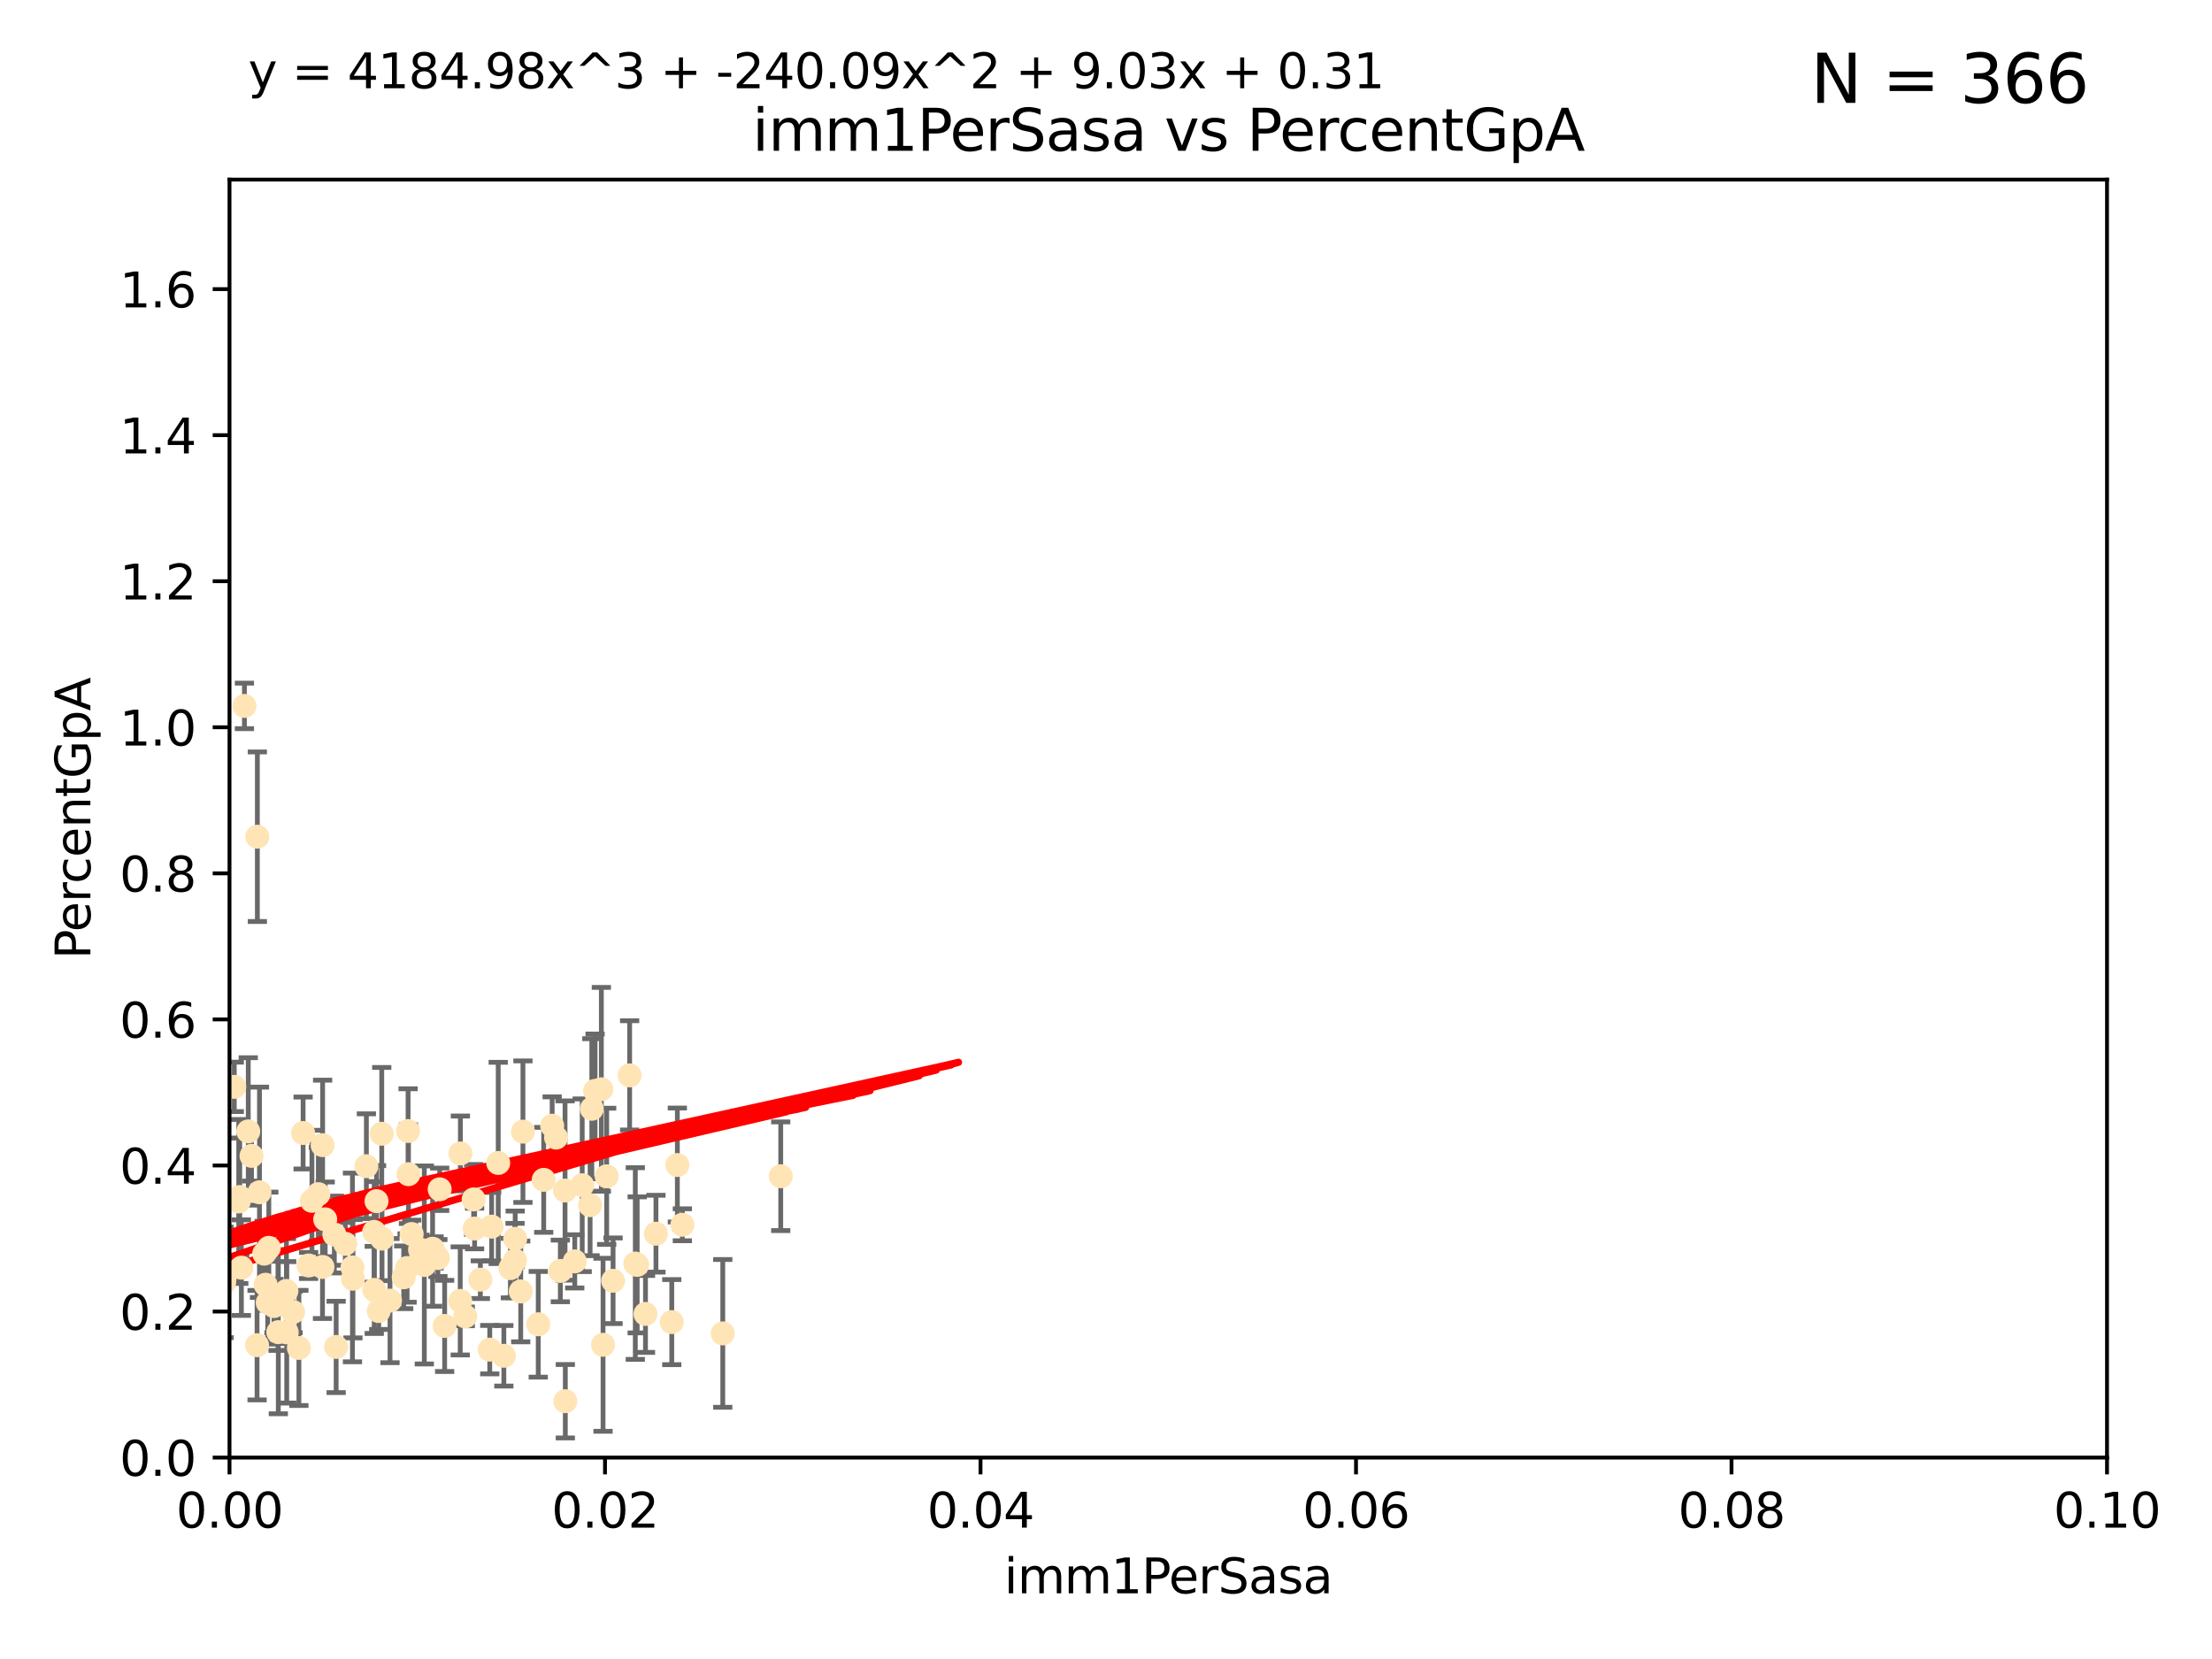 <?xml version="1.0" encoding="utf-8" standalone="no"?>
<!DOCTYPE svg PUBLIC "-//W3C//DTD SVG 1.1//EN"
  "http://www.w3.org/Graphics/SVG/1.1/DTD/svg11.dtd">
<svg xmlns:xlink="http://www.w3.org/1999/xlink" width="460.8pt" height="345.6pt" viewBox="0 0 460.8 345.6" xmlns="http://www.w3.org/2000/svg" version="1.1">
 <defs>
  <style type="text/css">*{stroke-linejoin: round; stroke-linecap: butt}</style>
 </defs>
 <g id="figure_1">
  <g id="patch_1">
   <path d="M 0 345.6 
L 460.8 345.6 
L 460.8 0 
L 0 0 
z
" style="fill: #ffffff"/>
  </g>
  <g id="axes_1">
   <g id="patch_2">
    <path d="M 47.81 303.64 
L 438.93 303.64 
L 438.93 37.411 
L 47.81 37.411 
z
" style="fill: #ffffff"/>
   </g>
   <g id="PathCollection_1">
    <defs>
     <path id="md19108f5a8" d="M 0 1.118 
C 0.297 1.118 0.581 1 0.791 0.791 
C 1 0.581 1.118 0.297 1.118 0 
C 1.118 -0.297 1 -0.581 0.791 -0.791 
C 0.581 -1 0.297 -1.118 0 -1.118 
C -0.297 -1.118 -0.581 -1 -0.791 -0.791 
C -1 -0.581 -1.118 -0.297 -1.118 0 
C -1.118 0.297 -1 0.581 -0.791 0.791 
C -0.581 1 -0.297 1.118 0 1.118 
z
" style="stroke: #ffe4b5"/>
    </defs>
    <g clip-path="url(#pa3dbdd6402)">
     <use xlink:href="#md19108f5a8" x="48.806" y="226.411" style="fill: #ffe4b5; stroke: #ffe4b5"/>
     <use xlink:href="#md19108f5a8" x="63.143" y="236.024" style="fill: #ffe4b5; stroke: #ffe4b5"/>
     <use xlink:href="#md19108f5a8" x="52.396" y="240.787" style="fill: #ffe4b5; stroke: #ffe4b5"/>
     <use xlink:href="#md19108f5a8" x="50.92" y="147.056" style="fill: #ffe4b5; stroke: #ffe4b5"/>
     <use xlink:href="#md19108f5a8" x="67.208" y="238.556" style="fill: #ffe4b5; stroke: #ffe4b5"/>
     <use xlink:href="#md19108f5a8" x="46.7" y="267.146" style="fill: #ffe4b5; stroke: #ffe4b5"/>
     <use xlink:href="#md19108f5a8" x="57.074" y="272.073" style="fill: #ffe4b5; stroke: #ffe4b5"/>
     <use xlink:href="#md19108f5a8" x="49.737" y="250.289" style="fill: #ffe4b5; stroke: #ffe4b5"/>
     <use xlink:href="#md19108f5a8" x="56" y="259.945" style="fill: #ffe4b5; stroke: #ffe4b5"/>
     <use xlink:href="#md19108f5a8" x="27.68" y="261.555" style="fill: #ffe4b5; stroke: #ffe4b5"/>
     <use xlink:href="#md19108f5a8" x="35.977" y="256.883" style="fill: #ffe4b5; stroke: #ffe4b5"/>
     <use xlink:href="#md19108f5a8" x="29.764" y="278.454" style="fill: #ffe4b5; stroke: #ffe4b5"/>
     <use xlink:href="#md19108f5a8" x="44.13" y="266.121" style="fill: #ffe4b5; stroke: #ffe4b5"/>
     <use xlink:href="#md19108f5a8" x="76.324" y="242.941" style="fill: #ffe4b5; stroke: #ffe4b5"/>
     <use xlink:href="#md19108f5a8" x="69.65" y="257.179" style="fill: #ffe4b5; stroke: #ffe4b5"/>
     <use xlink:href="#md19108f5a8" x="103.79" y="242.265" style="fill: #ffe4b5; stroke: #ffe4b5"/>
     <use xlink:href="#md19108f5a8" x="32.088" y="266.011" style="fill: #ffe4b5; stroke: #ffe4b5"/>
     <use xlink:href="#md19108f5a8" x="79.525" y="236.182" style="fill: #ffe4b5; stroke: #ffe4b5"/>
     <use xlink:href="#md19108f5a8" x="35.26" y="268.294" style="fill: #ffe4b5; stroke: #ffe4b5"/>
     <use xlink:href="#md19108f5a8" x="70.026" y="280.592" style="fill: #ffe4b5; stroke: #ffe4b5"/>
     <use xlink:href="#md19108f5a8" x="55.769" y="271.362" style="fill: #ffe4b5; stroke: #ffe4b5"/>
     <use xlink:href="#md19108f5a8" x="77.949" y="256.619" style="fill: #ffe4b5; stroke: #ffe4b5"/>
     <use xlink:href="#md19108f5a8" x="54.055" y="248.374" style="fill: #ffe4b5; stroke: #ffe4b5"/>
     <use xlink:href="#md19108f5a8" x="32.256" y="254.217" style="fill: #ffe4b5; stroke: #ffe4b5"/>
     <use xlink:href="#md19108f5a8" x="64.983" y="250.156" style="fill: #ffe4b5; stroke: #ffe4b5"/>
     <use xlink:href="#md19108f5a8" x="90.116" y="260.133" style="fill: #ffe4b5; stroke: #ffe4b5"/>
     <use xlink:href="#md19108f5a8" x="66.322" y="248.766" style="fill: #ffe4b5; stroke: #ffe4b5"/>
     <use xlink:href="#md19108f5a8" x="71.932" y="259.112" style="fill: #ffe4b5; stroke: #ffe4b5"/>
     <use xlink:href="#md19108f5a8" x="67.744" y="254.013" style="fill: #ffe4b5; stroke: #ffe4b5"/>
     <use xlink:href="#md19108f5a8" x="38.09" y="266.966" style="fill: #ffe4b5; stroke: #ffe4b5"/>
     <use xlink:href="#md19108f5a8" x="78.896" y="273.113" style="fill: #ffe4b5; stroke: #ffe4b5"/>
     <use xlink:href="#md19108f5a8" x="44.284" y="245.794" style="fill: #ffe4b5; stroke: #ffe4b5"/>
     <use xlink:href="#md19108f5a8" x="62.264" y="280.798" style="fill: #ffe4b5; stroke: #ffe4b5"/>
     <use xlink:href="#md19108f5a8" x="87.502" y="260.314" style="fill: #ffe4b5; stroke: #ffe4b5"/>
     <use xlink:href="#md19108f5a8" x="115.025" y="234.499" style="fill: #ffe4b5; stroke: #ffe4b5"/>
     <use xlink:href="#md19108f5a8" x="92.627" y="276.213" style="fill: #ffe4b5; stroke: #ffe4b5"/>
     <use xlink:href="#md19108f5a8" x="81.245" y="270.942" style="fill: #ffe4b5; stroke: #ffe4b5"/>
     <use xlink:href="#md19108f5a8" x="55.045" y="261.159" style="fill: #ffe4b5; stroke: #ffe4b5"/>
     <use xlink:href="#md19108f5a8" x="53.551" y="280.225" style="fill: #ffe4b5; stroke: #ffe4b5"/>
     <use xlink:href="#md19108f5a8" x="57.922" y="270.815" style="fill: #ffe4b5; stroke: #ffe4b5"/>
     <use xlink:href="#md19108f5a8" x="49.942" y="249.368" style="fill: #ffe4b5; stroke: #ffe4b5"/>
     <use xlink:href="#md19108f5a8" x="78.438" y="250.219" style="fill: #ffe4b5; stroke: #ffe4b5"/>
     <use xlink:href="#md19108f5a8" x="112.127" y="275.875" style="fill: #ffe4b5; stroke: #ffe4b5"/>
     <use xlink:href="#md19108f5a8" x="116.728" y="264.76" style="fill: #ffe4b5; stroke: #ffe4b5"/>
     <use xlink:href="#md19108f5a8" x="45.3" y="243.187" style="fill: #ffe4b5; stroke: #ffe4b5"/>
     <use xlink:href="#md19108f5a8" x="51.718" y="235.695" style="fill: #ffe4b5; stroke: #ffe4b5"/>
     <use xlink:href="#md19108f5a8" x="85.759" y="257.072" style="fill: #ffe4b5; stroke: #ffe4b5"/>
     <use xlink:href="#md19108f5a8" x="59.667" y="268.929" style="fill: #ffe4b5; stroke: #ffe4b5"/>
     <use xlink:href="#md19108f5a8" x="59.729" y="277.551" style="fill: #ffe4b5; stroke: #ffe4b5"/>
     <use xlink:href="#md19108f5a8" x="126.382" y="245.048" style="fill: #ffe4b5; stroke: #ffe4b5"/>
     <use xlink:href="#md19108f5a8" x="115.838" y="236.977" style="fill: #ffe4b5; stroke: #ffe4b5"/>
     <use xlink:href="#md19108f5a8" x="85.012" y="235.615" style="fill: #ffe4b5; stroke: #ffe4b5"/>
     <use xlink:href="#md19108f5a8" x="57.979" y="277.511" style="fill: #ffe4b5; stroke: #ffe4b5"/>
     <use xlink:href="#md19108f5a8" x="88.391" y="263.511" style="fill: #ffe4b5; stroke: #ffe4b5"/>
     <use xlink:href="#md19108f5a8" x="50.283" y="264.074" style="fill: #ffe4b5; stroke: #ffe4b5"/>
     <use xlink:href="#md19108f5a8" x="123.288" y="230.974" style="fill: #ffe4b5; stroke: #ffe4b5"/>
     <use xlink:href="#md19108f5a8" x="64.286" y="263.623" style="fill: #ffe4b5; stroke: #ffe4b5"/>
     <use xlink:href="#md19108f5a8" x="125.273" y="226.92" style="fill: #ffe4b5; stroke: #ffe4b5"/>
     <use xlink:href="#md19108f5a8" x="61.052" y="273.317" style="fill: #ffe4b5; stroke: #ffe4b5"/>
     <use xlink:href="#md19108f5a8" x="84.804" y="264.148" style="fill: #ffe4b5; stroke: #ffe4b5"/>
     <use xlink:href="#md19108f5a8" x="73.424" y="264.031" style="fill: #ffe4b5; stroke: #ffe4b5"/>
     <use xlink:href="#md19108f5a8" x="55.337" y="267.635" style="fill: #ffe4b5; stroke: #ffe4b5"/>
     <use xlink:href="#md19108f5a8" x="95.874" y="270.997" style="fill: #ffe4b5; stroke: #ffe4b5"/>
     <use xlink:href="#md19108f5a8" x="98.671" y="249.862" style="fill: #ffe4b5; stroke: #ffe4b5"/>
     <use xlink:href="#md19108f5a8" x="67.182" y="263.927" style="fill: #ffe4b5; stroke: #ffe4b5"/>
     <use xlink:href="#md19108f5a8" x="6.152" y="290.323" style="fill: #ffe4b5; stroke: #ffe4b5"/>
     <use xlink:href="#md19108f5a8" x="102.025" y="281.157" style="fill: #ffe4b5; stroke: #ffe4b5"/>
     <use xlink:href="#md19108f5a8" x="100.066" y="266.582" style="fill: #ffe4b5; stroke: #ffe4b5"/>
     <use xlink:href="#md19108f5a8" x="107.289" y="262.579" style="fill: #ffe4b5; stroke: #ffe4b5"/>
     <use xlink:href="#md19108f5a8" x="53.612" y="174.301" style="fill: #ffe4b5; stroke: #ffe4b5"/>
     <use xlink:href="#md19108f5a8" x="84.1" y="266.085" style="fill: #ffe4b5; stroke: #ffe4b5"/>
     <use xlink:href="#md19108f5a8" x="73.521" y="266.38" style="fill: #ffe4b5; stroke: #ffe4b5"/>
     <use xlink:href="#md19108f5a8" x="108.477" y="269.032" style="fill: #ffe4b5; stroke: #ffe4b5"/>
     <use xlink:href="#md19108f5a8" x="77.966" y="268.709" style="fill: #ffe4b5; stroke: #ffe4b5"/>
     <use xlink:href="#md19108f5a8" x="113.265" y="245.785" style="fill: #ffe4b5; stroke: #ffe4b5"/>
     <use xlink:href="#md19108f5a8" x="91.218" y="262.072" style="fill: #ffe4b5; stroke: #ffe4b5"/>
     <use xlink:href="#md19108f5a8" x="79.581" y="258.03" style="fill: #ffe4b5; stroke: #ffe4b5"/>
     <use xlink:href="#md19108f5a8" x="106.321" y="264.173" style="fill: #ffe4b5; stroke: #ffe4b5"/>
     <use xlink:href="#md19108f5a8" x="123.964" y="227.252" style="fill: #ffe4b5; stroke: #ffe4b5"/>
     <use xlink:href="#md19108f5a8" x="108.938" y="235.745" style="fill: #ffe4b5; stroke: #ffe4b5"/>
     <use xlink:href="#md19108f5a8" x="90.421" y="260.898" style="fill: #ffe4b5; stroke: #ffe4b5"/>
     <use xlink:href="#md19108f5a8" x="136.647" y="257.002" style="fill: #ffe4b5; stroke: #ffe4b5"/>
     <use xlink:href="#md19108f5a8" x="131.165" y="224.019" style="fill: #ffe4b5; stroke: #ffe4b5"/>
     <use xlink:href="#md19108f5a8" x="107.324" y="258.061" style="fill: #ffe4b5; stroke: #ffe4b5"/>
     <use xlink:href="#md19108f5a8" x="117.768" y="291.9" style="fill: #ffe4b5; stroke: #ffe4b5"/>
     <use xlink:href="#md19108f5a8" x="119.731" y="262.765" style="fill: #ffe4b5; stroke: #ffe4b5"/>
     <use xlink:href="#md19108f5a8" x="102.417" y="255.534" style="fill: #ffe4b5; stroke: #ffe4b5"/>
     <use xlink:href="#md19108f5a8" x="91.593" y="247.753" style="fill: #ffe4b5; stroke: #ffe4b5"/>
     <use xlink:href="#md19108f5a8" x="98.867" y="255.921" style="fill: #ffe4b5; stroke: #ffe4b5"/>
     <use xlink:href="#md19108f5a8" x="85.091" y="244.603" style="fill: #ffe4b5; stroke: #ffe4b5"/>
     <use xlink:href="#md19108f5a8" x="30.855" y="275.649" style="fill: #ffe4b5; stroke: #ffe4b5"/>
     <use xlink:href="#md19108f5a8" x="134.467" y="273.715" style="fill: #ffe4b5; stroke: #ffe4b5"/>
     <use xlink:href="#md19108f5a8" x="127.714" y="266.809" style="fill: #ffe4b5; stroke: #ffe4b5"/>
     <use xlink:href="#md19108f5a8" x="142.148" y="255.142" style="fill: #ffe4b5; stroke: #ffe4b5"/>
     <use xlink:href="#md19108f5a8" x="132.735" y="263.501" style="fill: #ffe4b5; stroke: #ffe4b5"/>
     <use xlink:href="#md19108f5a8" x="125.626" y="280.144" style="fill: #ffe4b5; stroke: #ffe4b5"/>
     <use xlink:href="#md19108f5a8" x="132.347" y="263.219" style="fill: #ffe4b5; stroke: #ffe4b5"/>
     <use xlink:href="#md19108f5a8" x="121.286" y="246.911" style="fill: #ffe4b5; stroke: #ffe4b5"/>
     <use xlink:href="#md19108f5a8" x="95.907" y="240.283" style="fill: #ffe4b5; stroke: #ffe4b5"/>
     <use xlink:href="#md19108f5a8" x="117.709" y="248.009" style="fill: #ffe4b5; stroke: #ffe4b5"/>
     <use xlink:href="#md19108f5a8" x="139.941" y="275.418" style="fill: #ffe4b5; stroke: #ffe4b5"/>
     <use xlink:href="#md19108f5a8" x="96.925" y="274.226" style="fill: #ffe4b5; stroke: #ffe4b5"/>
     <use xlink:href="#md19108f5a8" x="122.927" y="251.06" style="fill: #ffe4b5; stroke: #ffe4b5"/>
     <use xlink:href="#md19108f5a8" x="141.105" y="242.696" style="fill: #ffe4b5; stroke: #ffe4b5"/>
     <use xlink:href="#md19108f5a8" x="162.642" y="245.033" style="fill: #ffe4b5; stroke: #ffe4b5"/>
     <use xlink:href="#md19108f5a8" x="150.567" y="277.773" style="fill: #ffe4b5; stroke: #ffe4b5"/>
     <use xlink:href="#md19108f5a8" x="104.961" y="282.435" style="fill: #ffe4b5; stroke: #ffe4b5"/>
    </g>
   </g>
   <g id="matplotlib.axis_1">
    <g id="xtick_1">
     <g id="line2d_1">
      <defs>
       <path id="m6441cf9644" d="M 0 0 
L 0 3.5 
" style="stroke: #000000; stroke-width: 0.8"/>
      </defs>
      <g>
       <use xlink:href="#m6441cf9644" x="47.81" y="303.64" style="stroke: #000000; stroke-width: 0.8"/>
      </g>
     </g>
     <g id="text_1">
      <!-- 0.00 -->
      <g transform="translate(36.677 318.238)scale(0.1 -0.1)">
       <defs>
        <path id="DejaVuSans-30" d="M 2034 4250 
Q 1547 4250 1301 3770 
Q 1056 3291 1056 2328 
Q 1056 1369 1301 889 
Q 1547 409 2034 409 
Q 2525 409 2770 889 
Q 3016 1369 3016 2328 
Q 3016 3291 2770 3770 
Q 2525 4250 2034 4250 
z
M 2034 4750 
Q 2819 4750 3233 4129 
Q 3647 3509 3647 2328 
Q 3647 1150 3233 529 
Q 2819 -91 2034 -91 
Q 1250 -91 836 529 
Q 422 1150 422 2328 
Q 422 3509 836 4129 
Q 1250 4750 2034 4750 
z
" transform="scale(0.016)"/>
        <path id="DejaVuSans-2e" d="M 684 794 
L 1344 794 
L 1344 0 
L 684 0 
L 684 794 
z
" transform="scale(0.016)"/>
       </defs>
       <use xlink:href="#DejaVuSans-30"/>
       <use xlink:href="#DejaVuSans-2e" x="63.623"/>
       <use xlink:href="#DejaVuSans-30" x="95.41"/>
       <use xlink:href="#DejaVuSans-30" x="159.033"/>
      </g>
     </g>
    </g>
    <g id="xtick_2">
     <g id="line2d_2">
      <g>
       <use xlink:href="#m6441cf9644" x="126.034" y="303.64" style="stroke: #000000; stroke-width: 0.8"/>
      </g>
     </g>
     <g id="text_2">
      <!-- 0.02 -->
      <g transform="translate(114.901 318.238)scale(0.1 -0.1)">
       <defs>
        <path id="DejaVuSans-32" d="M 1228 531 
L 3431 531 
L 3431 0 
L 469 0 
L 469 531 
Q 828 903 1448 1529 
Q 2069 2156 2228 2338 
Q 2531 2678 2651 2914 
Q 2772 3150 2772 3378 
Q 2772 3750 2511 3984 
Q 2250 4219 1831 4219 
Q 1534 4219 1204 4116 
Q 875 4013 500 3803 
L 500 4441 
Q 881 4594 1212 4672 
Q 1544 4750 1819 4750 
Q 2544 4750 2975 4387 
Q 3406 4025 3406 3419 
Q 3406 3131 3298 2873 
Q 3191 2616 2906 2266 
Q 2828 2175 2409 1742 
Q 1991 1309 1228 531 
z
" transform="scale(0.016)"/>
       </defs>
       <use xlink:href="#DejaVuSans-30"/>
       <use xlink:href="#DejaVuSans-2e" x="63.623"/>
       <use xlink:href="#DejaVuSans-30" x="95.41"/>
       <use xlink:href="#DejaVuSans-32" x="159.033"/>
      </g>
     </g>
    </g>
    <g id="xtick_3">
     <g id="line2d_3">
      <g>
       <use xlink:href="#m6441cf9644" x="204.258" y="303.64" style="stroke: #000000; stroke-width: 0.8"/>
      </g>
     </g>
     <g id="text_3">
      <!-- 0.04 -->
      <g transform="translate(193.125 318.238)scale(0.1 -0.1)">
       <defs>
        <path id="DejaVuSans-34" d="M 2419 4116 
L 825 1625 
L 2419 1625 
L 2419 4116 
z
M 2253 4666 
L 3047 4666 
L 3047 1625 
L 3713 1625 
L 3713 1100 
L 3047 1100 
L 3047 0 
L 2419 0 
L 2419 1100 
L 313 1100 
L 313 1709 
L 2253 4666 
z
" transform="scale(0.016)"/>
       </defs>
       <use xlink:href="#DejaVuSans-30"/>
       <use xlink:href="#DejaVuSans-2e" x="63.623"/>
       <use xlink:href="#DejaVuSans-30" x="95.41"/>
       <use xlink:href="#DejaVuSans-34" x="159.033"/>
      </g>
     </g>
    </g>
    <g id="xtick_4">
     <g id="line2d_4">
      <g>
       <use xlink:href="#m6441cf9644" x="282.482" y="303.64" style="stroke: #000000; stroke-width: 0.8"/>
      </g>
     </g>
     <g id="text_4">
      <!-- 0.06 -->
      <g transform="translate(271.349 318.238)scale(0.1 -0.1)">
       <defs>
        <path id="DejaVuSans-36" d="M 2113 2584 
Q 1688 2584 1439 2293 
Q 1191 2003 1191 1497 
Q 1191 994 1439 701 
Q 1688 409 2113 409 
Q 2538 409 2786 701 
Q 3034 994 3034 1497 
Q 3034 2003 2786 2293 
Q 2538 2584 2113 2584 
z
M 3366 4563 
L 3366 3988 
Q 3128 4100 2886 4159 
Q 2644 4219 2406 4219 
Q 1781 4219 1451 3797 
Q 1122 3375 1075 2522 
Q 1259 2794 1537 2939 
Q 1816 3084 2150 3084 
Q 2853 3084 3261 2657 
Q 3669 2231 3669 1497 
Q 3669 778 3244 343 
Q 2819 -91 2113 -91 
Q 1303 -91 875 529 
Q 447 1150 447 2328 
Q 447 3434 972 4092 
Q 1497 4750 2381 4750 
Q 2619 4750 2861 4703 
Q 3103 4656 3366 4563 
z
" transform="scale(0.016)"/>
       </defs>
       <use xlink:href="#DejaVuSans-30"/>
       <use xlink:href="#DejaVuSans-2e" x="63.623"/>
       <use xlink:href="#DejaVuSans-30" x="95.41"/>
       <use xlink:href="#DejaVuSans-36" x="159.033"/>
      </g>
     </g>
    </g>
    <g id="xtick_5">
     <g id="line2d_5">
      <g>
       <use xlink:href="#m6441cf9644" x="360.706" y="303.64" style="stroke: #000000; stroke-width: 0.8"/>
      </g>
     </g>
     <g id="text_5">
      <!-- 0.08 -->
      <g transform="translate(349.573 318.238)scale(0.1 -0.1)">
       <defs>
        <path id="DejaVuSans-38" d="M 2034 2216 
Q 1584 2216 1326 1975 
Q 1069 1734 1069 1313 
Q 1069 891 1326 650 
Q 1584 409 2034 409 
Q 2484 409 2743 651 
Q 3003 894 3003 1313 
Q 3003 1734 2745 1975 
Q 2488 2216 2034 2216 
z
M 1403 2484 
Q 997 2584 770 2862 
Q 544 3141 544 3541 
Q 544 4100 942 4425 
Q 1341 4750 2034 4750 
Q 2731 4750 3128 4425 
Q 3525 4100 3525 3541 
Q 3525 3141 3298 2862 
Q 3072 2584 2669 2484 
Q 3125 2378 3379 2068 
Q 3634 1759 3634 1313 
Q 3634 634 3220 271 
Q 2806 -91 2034 -91 
Q 1263 -91 848 271 
Q 434 634 434 1313 
Q 434 1759 690 2068 
Q 947 2378 1403 2484 
z
M 1172 3481 
Q 1172 3119 1398 2916 
Q 1625 2713 2034 2713 
Q 2441 2713 2670 2916 
Q 2900 3119 2900 3481 
Q 2900 3844 2670 4047 
Q 2441 4250 2034 4250 
Q 1625 4250 1398 4047 
Q 1172 3844 1172 3481 
z
" transform="scale(0.016)"/>
       </defs>
       <use xlink:href="#DejaVuSans-30"/>
       <use xlink:href="#DejaVuSans-2e" x="63.623"/>
       <use xlink:href="#DejaVuSans-30" x="95.41"/>
       <use xlink:href="#DejaVuSans-38" x="159.033"/>
      </g>
     </g>
    </g>
    <g id="xtick_6">
     <g id="line2d_6">
      <g>
       <use xlink:href="#m6441cf9644" x="438.93" y="303.64" style="stroke: #000000; stroke-width: 0.8"/>
      </g>
     </g>
     <g id="text_6">
      <!-- 0.10 -->
      <g transform="translate(427.797 318.238)scale(0.1 -0.1)">
       <defs>
        <path id="DejaVuSans-31" d="M 794 531 
L 1825 531 
L 1825 4091 
L 703 3866 
L 703 4441 
L 1819 4666 
L 2450 4666 
L 2450 531 
L 3481 531 
L 3481 0 
L 794 0 
L 794 531 
z
" transform="scale(0.016)"/>
       </defs>
       <use xlink:href="#DejaVuSans-30"/>
       <use xlink:href="#DejaVuSans-2e" x="63.623"/>
       <use xlink:href="#DejaVuSans-31" x="95.41"/>
       <use xlink:href="#DejaVuSans-30" x="159.033"/>
      </g>
     </g>
    </g>
    <g id="text_7">
     <!-- imm1PerSasa -->
     <g transform="translate(209.186 331.917)scale(0.1 -0.1)">
      <defs>
       <path id="DejaVuSans-69" d="M 603 3500 
L 1178 3500 
L 1178 0 
L 603 0 
L 603 3500 
z
M 603 4863 
L 1178 4863 
L 1178 4134 
L 603 4134 
L 603 4863 
z
" transform="scale(0.016)"/>
       <path id="DejaVuSans-6d" d="M 3328 2828 
Q 3544 3216 3844 3400 
Q 4144 3584 4550 3584 
Q 5097 3584 5394 3201 
Q 5691 2819 5691 2113 
L 5691 0 
L 5113 0 
L 5113 2094 
Q 5113 2597 4934 2840 
Q 4756 3084 4391 3084 
Q 3944 3084 3684 2787 
Q 3425 2491 3425 1978 
L 3425 0 
L 2847 0 
L 2847 2094 
Q 2847 2600 2669 2842 
Q 2491 3084 2119 3084 
Q 1678 3084 1418 2786 
Q 1159 2488 1159 1978 
L 1159 0 
L 581 0 
L 581 3500 
L 1159 3500 
L 1159 2956 
Q 1356 3278 1631 3431 
Q 1906 3584 2284 3584 
Q 2666 3584 2933 3390 
Q 3200 3197 3328 2828 
z
" transform="scale(0.016)"/>
       <path id="DejaVuSans-50" d="M 1259 4147 
L 1259 2394 
L 2053 2394 
Q 2494 2394 2734 2622 
Q 2975 2850 2975 3272 
Q 2975 3691 2734 3919 
Q 2494 4147 2053 4147 
L 1259 4147 
z
M 628 4666 
L 2053 4666 
Q 2838 4666 3239 4311 
Q 3641 3956 3641 3272 
Q 3641 2581 3239 2228 
Q 2838 1875 2053 1875 
L 1259 1875 
L 1259 0 
L 628 0 
L 628 4666 
z
" transform="scale(0.016)"/>
       <path id="DejaVuSans-65" d="M 3597 1894 
L 3597 1613 
L 953 1613 
Q 991 1019 1311 708 
Q 1631 397 2203 397 
Q 2534 397 2845 478 
Q 3156 559 3463 722 
L 3463 178 
Q 3153 47 2828 -22 
Q 2503 -91 2169 -91 
Q 1331 -91 842 396 
Q 353 884 353 1716 
Q 353 2575 817 3079 
Q 1281 3584 2069 3584 
Q 2775 3584 3186 3129 
Q 3597 2675 3597 1894 
z
M 3022 2063 
Q 3016 2534 2758 2815 
Q 2500 3097 2075 3097 
Q 1594 3097 1305 2825 
Q 1016 2553 972 2059 
L 3022 2063 
z
" transform="scale(0.016)"/>
       <path id="DejaVuSans-72" d="M 2631 2963 
Q 2534 3019 2420 3045 
Q 2306 3072 2169 3072 
Q 1681 3072 1420 2755 
Q 1159 2438 1159 1844 
L 1159 0 
L 581 0 
L 581 3500 
L 1159 3500 
L 1159 2956 
Q 1341 3275 1631 3429 
Q 1922 3584 2338 3584 
Q 2397 3584 2469 3576 
Q 2541 3569 2628 3553 
L 2631 2963 
z
" transform="scale(0.016)"/>
       <path id="DejaVuSans-53" d="M 3425 4513 
L 3425 3897 
Q 3066 4069 2747 4153 
Q 2428 4238 2131 4238 
Q 1616 4238 1336 4038 
Q 1056 3838 1056 3469 
Q 1056 3159 1242 3001 
Q 1428 2844 1947 2747 
L 2328 2669 
Q 3034 2534 3370 2195 
Q 3706 1856 3706 1288 
Q 3706 609 3251 259 
Q 2797 -91 1919 -91 
Q 1588 -91 1214 -16 
Q 841 59 441 206 
L 441 856 
Q 825 641 1194 531 
Q 1563 422 1919 422 
Q 2459 422 2753 634 
Q 3047 847 3047 1241 
Q 3047 1584 2836 1778 
Q 2625 1972 2144 2069 
L 1759 2144 
Q 1053 2284 737 2584 
Q 422 2884 422 3419 
Q 422 4038 858 4394 
Q 1294 4750 2059 4750 
Q 2388 4750 2728 4690 
Q 3069 4631 3425 4513 
z
" transform="scale(0.016)"/>
       <path id="DejaVuSans-61" d="M 2194 1759 
Q 1497 1759 1228 1600 
Q 959 1441 959 1056 
Q 959 750 1161 570 
Q 1363 391 1709 391 
Q 2188 391 2477 730 
Q 2766 1069 2766 1631 
L 2766 1759 
L 2194 1759 
z
M 3341 1997 
L 3341 0 
L 2766 0 
L 2766 531 
Q 2569 213 2275 61 
Q 1981 -91 1556 -91 
Q 1019 -91 701 211 
Q 384 513 384 1019 
Q 384 1609 779 1909 
Q 1175 2209 1959 2209 
L 2766 2209 
L 2766 2266 
Q 2766 2663 2505 2880 
Q 2244 3097 1772 3097 
Q 1472 3097 1187 3025 
Q 903 2953 641 2809 
L 641 3341 
Q 956 3463 1253 3523 
Q 1550 3584 1831 3584 
Q 2591 3584 2966 3190 
Q 3341 2797 3341 1997 
z
" transform="scale(0.016)"/>
       <path id="DejaVuSans-73" d="M 2834 3397 
L 2834 2853 
Q 2591 2978 2328 3040 
Q 2066 3103 1784 3103 
Q 1356 3103 1142 2972 
Q 928 2841 928 2578 
Q 928 2378 1081 2264 
Q 1234 2150 1697 2047 
L 1894 2003 
Q 2506 1872 2764 1633 
Q 3022 1394 3022 966 
Q 3022 478 2636 193 
Q 2250 -91 1575 -91 
Q 1294 -91 989 -36 
Q 684 19 347 128 
L 347 722 
Q 666 556 975 473 
Q 1284 391 1588 391 
Q 1994 391 2212 530 
Q 2431 669 2431 922 
Q 2431 1156 2273 1281 
Q 2116 1406 1581 1522 
L 1381 1569 
Q 847 1681 609 1914 
Q 372 2147 372 2553 
Q 372 3047 722 3315 
Q 1072 3584 1716 3584 
Q 2034 3584 2315 3537 
Q 2597 3491 2834 3397 
z
" transform="scale(0.016)"/>
      </defs>
      <use xlink:href="#DejaVuSans-69"/>
      <use xlink:href="#DejaVuSans-6d" x="27.783"/>
      <use xlink:href="#DejaVuSans-6d" x="125.195"/>
      <use xlink:href="#DejaVuSans-31" x="222.607"/>
      <use xlink:href="#DejaVuSans-50" x="286.23"/>
      <use xlink:href="#DejaVuSans-65" x="342.908"/>
      <use xlink:href="#DejaVuSans-72" x="404.432"/>
      <use xlink:href="#DejaVuSans-53" x="445.545"/>
      <use xlink:href="#DejaVuSans-61" x="509.021"/>
      <use xlink:href="#DejaVuSans-73" x="570.301"/>
      <use xlink:href="#DejaVuSans-61" x="622.4"/>
     </g>
    </g>
   </g>
   <g id="matplotlib.axis_2">
    <g id="ytick_1">
     <g id="line2d_7">
      <defs>
       <path id="m543dabaf45" d="M 0 0 
L -3.5 0 
" style="stroke: #000000; stroke-width: 0.8"/>
      </defs>
      <g>
       <use xlink:href="#m543dabaf45" x="47.81" y="303.64" style="stroke: #000000; stroke-width: 0.8"/>
      </g>
     </g>
     <g id="text_8">
      <!-- 0.0 -->
      <g transform="translate(24.907 307.439)scale(0.1 -0.1)">
       <use xlink:href="#DejaVuSans-30"/>
       <use xlink:href="#DejaVuSans-2e" x="63.623"/>
       <use xlink:href="#DejaVuSans-30" x="95.41"/>
      </g>
     </g>
    </g>
    <g id="ytick_2">
     <g id="line2d_8">
      <g>
       <use xlink:href="#m543dabaf45" x="47.81" y="273.214" style="stroke: #000000; stroke-width: 0.8"/>
      </g>
     </g>
     <g id="text_9">
      <!-- 0.2 -->
      <g transform="translate(24.907 277.013)scale(0.1 -0.1)">
       <use xlink:href="#DejaVuSans-30"/>
       <use xlink:href="#DejaVuSans-2e" x="63.623"/>
       <use xlink:href="#DejaVuSans-32" x="95.41"/>
      </g>
     </g>
    </g>
    <g id="ytick_3">
     <g id="line2d_9">
      <g>
       <use xlink:href="#m543dabaf45" x="47.81" y="242.788" style="stroke: #000000; stroke-width: 0.8"/>
      </g>
     </g>
     <g id="text_10">
      <!-- 0.4 -->
      <g transform="translate(24.907 246.587)scale(0.1 -0.1)">
       <use xlink:href="#DejaVuSans-30"/>
       <use xlink:href="#DejaVuSans-2e" x="63.623"/>
       <use xlink:href="#DejaVuSans-34" x="95.41"/>
      </g>
     </g>
    </g>
    <g id="ytick_4">
     <g id="line2d_10">
      <g>
       <use xlink:href="#m543dabaf45" x="47.81" y="212.362" style="stroke: #000000; stroke-width: 0.8"/>
      </g>
     </g>
     <g id="text_11">
      <!-- 0.6 -->
      <g transform="translate(24.907 216.161)scale(0.1 -0.1)">
       <use xlink:href="#DejaVuSans-30"/>
       <use xlink:href="#DejaVuSans-2e" x="63.623"/>
       <use xlink:href="#DejaVuSans-36" x="95.41"/>
      </g>
     </g>
    </g>
    <g id="ytick_5">
     <g id="line2d_11">
      <g>
       <use xlink:href="#m543dabaf45" x="47.81" y="181.935" style="stroke: #000000; stroke-width: 0.8"/>
      </g>
     </g>
     <g id="text_12">
      <!-- 0.8 -->
      <g transform="translate(24.907 185.735)scale(0.1 -0.1)">
       <use xlink:href="#DejaVuSans-30"/>
       <use xlink:href="#DejaVuSans-2e" x="63.623"/>
       <use xlink:href="#DejaVuSans-38" x="95.41"/>
      </g>
     </g>
    </g>
    <g id="ytick_6">
     <g id="line2d_12">
      <g>
       <use xlink:href="#m543dabaf45" x="47.81" y="151.509" style="stroke: #000000; stroke-width: 0.8"/>
      </g>
     </g>
     <g id="text_13">
      <!-- 1.0 -->
      <g transform="translate(24.907 155.308)scale(0.1 -0.1)">
       <use xlink:href="#DejaVuSans-31"/>
       <use xlink:href="#DejaVuSans-2e" x="63.623"/>
       <use xlink:href="#DejaVuSans-30" x="95.41"/>
      </g>
     </g>
    </g>
    <g id="ytick_7">
     <g id="line2d_13">
      <g>
       <use xlink:href="#m543dabaf45" x="47.81" y="121.083" style="stroke: #000000; stroke-width: 0.8"/>
      </g>
     </g>
     <g id="text_14">
      <!-- 1.2 -->
      <g transform="translate(24.907 124.882)scale(0.1 -0.1)">
       <use xlink:href="#DejaVuSans-31"/>
       <use xlink:href="#DejaVuSans-2e" x="63.623"/>
       <use xlink:href="#DejaVuSans-32" x="95.41"/>
      </g>
     </g>
    </g>
    <g id="ytick_8">
     <g id="line2d_14">
      <g>
       <use xlink:href="#m543dabaf45" x="47.81" y="90.657" style="stroke: #000000; stroke-width: 0.8"/>
      </g>
     </g>
     <g id="text_15">
      <!-- 1.4 -->
      <g transform="translate(24.907 94.456)scale(0.1 -0.1)">
       <use xlink:href="#DejaVuSans-31"/>
       <use xlink:href="#DejaVuSans-2e" x="63.623"/>
       <use xlink:href="#DejaVuSans-34" x="95.41"/>
      </g>
     </g>
    </g>
    <g id="ytick_9">
     <g id="line2d_15">
      <g>
       <use xlink:href="#m543dabaf45" x="47.81" y="60.231" style="stroke: #000000; stroke-width: 0.8"/>
      </g>
     </g>
     <g id="text_16">
      <!-- 1.6 -->
      <g transform="translate(24.907 64.03)scale(0.1 -0.1)">
       <use xlink:href="#DejaVuSans-31"/>
       <use xlink:href="#DejaVuSans-2e" x="63.623"/>
       <use xlink:href="#DejaVuSans-36" x="95.41"/>
      </g>
     </g>
    </g>
    <g id="text_17">
     <!-- PercentGpA -->
     <g transform="translate(18.827 199.802)rotate(-90)scale(0.1 -0.1)">
      <defs>
       <path id="DejaVuSans-63" d="M 3122 3366 
L 3122 2828 
Q 2878 2963 2633 3030 
Q 2388 3097 2138 3097 
Q 1578 3097 1268 2742 
Q 959 2388 959 1747 
Q 959 1106 1268 751 
Q 1578 397 2138 397 
Q 2388 397 2633 464 
Q 2878 531 3122 666 
L 3122 134 
Q 2881 22 2623 -34 
Q 2366 -91 2075 -91 
Q 1284 -91 818 406 
Q 353 903 353 1747 
Q 353 2603 823 3093 
Q 1294 3584 2113 3584 
Q 2378 3584 2631 3529 
Q 2884 3475 3122 3366 
z
" transform="scale(0.016)"/>
       <path id="DejaVuSans-6e" d="M 3513 2113 
L 3513 0 
L 2938 0 
L 2938 2094 
Q 2938 2591 2744 2837 
Q 2550 3084 2163 3084 
Q 1697 3084 1428 2787 
Q 1159 2491 1159 1978 
L 1159 0 
L 581 0 
L 581 3500 
L 1159 3500 
L 1159 2956 
Q 1366 3272 1645 3428 
Q 1925 3584 2291 3584 
Q 2894 3584 3203 3211 
Q 3513 2838 3513 2113 
z
" transform="scale(0.016)"/>
       <path id="DejaVuSans-74" d="M 1172 4494 
L 1172 3500 
L 2356 3500 
L 2356 3053 
L 1172 3053 
L 1172 1153 
Q 1172 725 1289 603 
Q 1406 481 1766 481 
L 2356 481 
L 2356 0 
L 1766 0 
Q 1100 0 847 248 
Q 594 497 594 1153 
L 594 3053 
L 172 3053 
L 172 3500 
L 594 3500 
L 594 4494 
L 1172 4494 
z
" transform="scale(0.016)"/>
       <path id="DejaVuSans-47" d="M 3809 666 
L 3809 1919 
L 2778 1919 
L 2778 2438 
L 4434 2438 
L 4434 434 
Q 4069 175 3628 42 
Q 3188 -91 2688 -91 
Q 1594 -91 976 548 
Q 359 1188 359 2328 
Q 359 3472 976 4111 
Q 1594 4750 2688 4750 
Q 3144 4750 3555 4637 
Q 3966 4525 4313 4306 
L 4313 3634 
Q 3963 3931 3569 4081 
Q 3175 4231 2741 4231 
Q 1884 4231 1454 3753 
Q 1025 3275 1025 2328 
Q 1025 1384 1454 906 
Q 1884 428 2741 428 
Q 3075 428 3337 486 
Q 3600 544 3809 666 
z
" transform="scale(0.016)"/>
       <path id="DejaVuSans-70" d="M 1159 525 
L 1159 -1331 
L 581 -1331 
L 581 3500 
L 1159 3500 
L 1159 2969 
Q 1341 3281 1617 3432 
Q 1894 3584 2278 3584 
Q 2916 3584 3314 3078 
Q 3713 2572 3713 1747 
Q 3713 922 3314 415 
Q 2916 -91 2278 -91 
Q 1894 -91 1617 61 
Q 1341 213 1159 525 
z
M 3116 1747 
Q 3116 2381 2855 2742 
Q 2594 3103 2138 3103 
Q 1681 3103 1420 2742 
Q 1159 2381 1159 1747 
Q 1159 1113 1420 752 
Q 1681 391 2138 391 
Q 2594 391 2855 752 
Q 3116 1113 3116 1747 
z
" transform="scale(0.016)"/>
       <path id="DejaVuSans-41" d="M 2188 4044 
L 1331 1722 
L 3047 1722 
L 2188 4044 
z
M 1831 4666 
L 2547 4666 
L 4325 0 
L 3669 0 
L 3244 1197 
L 1141 1197 
L 716 0 
L 50 0 
L 1831 4666 
z
" transform="scale(0.016)"/>
      </defs>
      <use xlink:href="#DejaVuSans-50"/>
      <use xlink:href="#DejaVuSans-65" x="56.678"/>
      <use xlink:href="#DejaVuSans-72" x="118.201"/>
      <use xlink:href="#DejaVuSans-63" x="157.064"/>
      <use xlink:href="#DejaVuSans-65" x="212.045"/>
      <use xlink:href="#DejaVuSans-6e" x="273.568"/>
      <use xlink:href="#DejaVuSans-74" x="336.947"/>
      <use xlink:href="#DejaVuSans-47" x="376.156"/>
      <use xlink:href="#DejaVuSans-70" x="453.646"/>
      <use xlink:href="#DejaVuSans-41" x="517.123"/>
     </g>
    </g>
   </g>
   <g id="LineCollection_1">
    <path d="M 48.806 231.559 
L 48.806 221.262 
" clip-path="url(#pa3dbdd6402)" style="fill: none; stroke: #696969"/>
    <path d="M 63.143 243.516 
L 63.143 228.533 
" clip-path="url(#pa3dbdd6402)" style="fill: none; stroke: #696969"/>
    <path d="M 52.396 246.04 
L 52.396 235.533 
" clip-path="url(#pa3dbdd6402)" style="fill: none; stroke: #696969"/>
    <path d="M 50.92 151.794 
L 50.92 142.317 
" clip-path="url(#pa3dbdd6402)" style="fill: none; stroke: #696969"/>
    <path d="M 67.208 252.097 
L 67.208 225.016 
" clip-path="url(#pa3dbdd6402)" style="fill: none; stroke: #696969"/>
    <path d="M 46.7 278.662 
L 46.7 255.63 
" clip-path="url(#pa3dbdd6402)" style="fill: none; stroke: #696969"/>
    <path d="M 57.074 277.635 
L 57.074 266.511 
" clip-path="url(#pa3dbdd6402)" style="fill: none; stroke: #696969"/>
    <path d="M 49.737 267.366 
L 49.737 233.211 
" clip-path="url(#pa3dbdd6402)" style="fill: none; stroke: #696969"/>
    <path d="M 56 271.552 
L 56 248.339 
" clip-path="url(#pa3dbdd6402)" style="fill: none; stroke: #696969"/>
    <path d="M 27.68 271.103 
L 27.68 252.008 
" clip-path="url(#pa3dbdd6402)" style="fill: none; stroke: #696969"/>
    <path d="M 35.977 263.541 
L 35.977 250.225 
" clip-path="url(#pa3dbdd6402)" style="fill: none; stroke: #696969"/>
    <path d="M 29.764 297.045 
L 29.764 259.864 
" clip-path="url(#pa3dbdd6402)" style="fill: none; stroke: #696969"/>
    <path d="M 44.13 279.981 
L 44.13 252.261 
" clip-path="url(#pa3dbdd6402)" style="fill: none; stroke: #696969"/>
    <path d="M 76.324 253.852 
L 76.324 232.031 
" clip-path="url(#pa3dbdd6402)" style="fill: none; stroke: #696969"/>
    <path d="M 69.65 265.185 
L 69.65 249.173 
" clip-path="url(#pa3dbdd6402)" style="fill: none; stroke: #696969"/>
    <path d="M 103.79 263.227 
L 103.79 221.304 
" clip-path="url(#pa3dbdd6402)" style="fill: none; stroke: #696969"/>
    <path d="M 32.088 276.172 
L 32.088 255.85 
" clip-path="url(#pa3dbdd6402)" style="fill: none; stroke: #696969"/>
    <path d="M 79.525 249.992 
L 79.525 222.371 
" clip-path="url(#pa3dbdd6402)" style="fill: none; stroke: #696969"/>
    <path d="M 35.26 274.133 
L 35.26 262.455 
" clip-path="url(#pa3dbdd6402)" style="fill: none; stroke: #696969"/>
    <path d="M 70.026 290.101 
L 70.026 271.083 
" clip-path="url(#pa3dbdd6402)" style="fill: none; stroke: #696969"/>
    <path d="M 55.769 279.994 
L 55.769 262.729 
" clip-path="url(#pa3dbdd6402)" style="fill: none; stroke: #696969"/>
    <path d="M 77.949 267.094 
L 77.949 246.145 
" clip-path="url(#pa3dbdd6402)" style="fill: none; stroke: #696969"/>
    <path d="M 54.055 270.281 
L 54.055 226.467 
" clip-path="url(#pa3dbdd6402)" style="fill: none; stroke: #696969"/>
    <path d="M 32.256 263.55 
L 32.256 244.884 
" clip-path="url(#pa3dbdd6402)" style="fill: none; stroke: #696969"/>
    <path d="M 64.983 264.859 
L 64.983 235.453 
" clip-path="url(#pa3dbdd6402)" style="fill: none; stroke: #696969"/>
    <path d="M 90.116 272.111 
L 90.116 248.155 
" clip-path="url(#pa3dbdd6402)" style="fill: none; stroke: #696969"/>
    <path d="M 66.322 258.504 
L 66.322 239.028 
" clip-path="url(#pa3dbdd6402)" style="fill: none; stroke: #696969"/>
    <path d="M 71.932 263.577 
L 71.932 254.648 
" clip-path="url(#pa3dbdd6402)" style="fill: none; stroke: #696969"/>
    <path d="M 67.744 261.795 
L 67.744 246.231 
" clip-path="url(#pa3dbdd6402)" style="fill: none; stroke: #696969"/>
    <path d="M 38.09 283.841 
L 38.09 250.092 
" clip-path="url(#pa3dbdd6402)" style="fill: none; stroke: #696969"/>
    <path d="M 78.896 276.946 
L 78.896 269.28 
" clip-path="url(#pa3dbdd6402)" style="fill: none; stroke: #696969"/>
    <path d="M 44.284 260.183 
L 44.284 231.405 
" clip-path="url(#pa3dbdd6402)" style="fill: none; stroke: #696969"/>
    <path d="M 62.264 292.789 
L 62.264 268.808 
" clip-path="url(#pa3dbdd6402)" style="fill: none; stroke: #696969"/>
    <path d="M 87.502 263.329 
L 87.502 257.298 
" clip-path="url(#pa3dbdd6402)" style="fill: none; stroke: #696969"/>
    <path d="M 115.025 240.502 
L 115.025 228.497 
" clip-path="url(#pa3dbdd6402)" style="fill: none; stroke: #696969"/>
    <path d="M 92.627 285.707 
L 92.627 266.719 
" clip-path="url(#pa3dbdd6402)" style="fill: none; stroke: #696969"/>
    <path d="M 81.245 283.871 
L 81.245 258.013 
" clip-path="url(#pa3dbdd6402)" style="fill: none; stroke: #696969"/>
    <path d="M 55.045 267.909 
L 55.045 254.41 
" clip-path="url(#pa3dbdd6402)" style="fill: none; stroke: #696969"/>
    <path d="M 53.551 291.627 
L 53.551 268.824 
" clip-path="url(#pa3dbdd6402)" style="fill: none; stroke: #696969"/>
    <path d="M 57.922 281.314 
L 57.922 260.317 
" clip-path="url(#pa3dbdd6402)" style="fill: none; stroke: #696969"/>
    <path d="M 49.942 261.664 
L 49.942 237.073 
" clip-path="url(#pa3dbdd6402)" style="fill: none; stroke: #696969"/>
    <path d="M 78.438 257.613 
L 78.438 242.825 
" clip-path="url(#pa3dbdd6402)" style="fill: none; stroke: #696969"/>
    <path d="M 112.127 286.882 
L 112.127 264.868 
" clip-path="url(#pa3dbdd6402)" style="fill: none; stroke: #696969"/>
    <path d="M 116.728 271.181 
L 116.728 258.34 
" clip-path="url(#pa3dbdd6402)" style="fill: none; stroke: #696969"/>
    <path d="M 45.3 251.875 
L 45.3 234.5 
" clip-path="url(#pa3dbdd6402)" style="fill: none; stroke: #696969"/>
    <path d="M 51.718 251.046 
L 51.718 220.344 
" clip-path="url(#pa3dbdd6402)" style="fill: none; stroke: #696969"/>
    <path d="M 85.759 259.961 
L 85.759 254.182 
" clip-path="url(#pa3dbdd6402)" style="fill: none; stroke: #696969"/>
    <path d="M 59.667 279.846 
L 59.667 258.013 
" clip-path="url(#pa3dbdd6402)" style="fill: none; stroke: #696969"/>
    <path d="M 59.729 292.284 
L 59.729 262.817 
" clip-path="url(#pa3dbdd6402)" style="fill: none; stroke: #696969"/>
    <path d="M 126.382 259.236 
L 126.382 230.86 
" clip-path="url(#pa3dbdd6402)" style="fill: none; stroke: #696969"/>
    <path d="M 115.838 237.973 
L 115.838 235.981 
" clip-path="url(#pa3dbdd6402)" style="fill: none; stroke: #696969"/>
    <path d="M 85.012 244.419 
L 85.012 226.811 
" clip-path="url(#pa3dbdd6402)" style="fill: none; stroke: #696969"/>
    <path d="M 57.979 294.511 
L 57.979 260.511 
" clip-path="url(#pa3dbdd6402)" style="fill: none; stroke: #696969"/>
    <path d="M 88.391 284.134 
L 88.391 242.888 
" clip-path="url(#pa3dbdd6402)" style="fill: none; stroke: #696969"/>
    <path d="M 50.283 274.032 
L 50.283 254.116 
" clip-path="url(#pa3dbdd6402)" style="fill: none; stroke: #696969"/>
    <path d="M 123.288 245.568 
L 123.288 216.38 
" clip-path="url(#pa3dbdd6402)" style="fill: none; stroke: #696969"/>
    <path d="M 64.286 266.339 
L 64.286 260.907 
" clip-path="url(#pa3dbdd6402)" style="fill: none; stroke: #696969"/>
    <path d="M 125.273 248.148 
L 125.273 205.692 
" clip-path="url(#pa3dbdd6402)" style="fill: none; stroke: #696969"/>
    <path d="M 61.052 277.619 
L 61.052 269.015 
" clip-path="url(#pa3dbdd6402)" style="fill: none; stroke: #696969"/>
    <path d="M 84.804 271.276 
L 84.804 257.019 
" clip-path="url(#pa3dbdd6402)" style="fill: none; stroke: #696969"/>
    <path d="M 73.424 283.684 
L 73.424 244.378 
" clip-path="url(#pa3dbdd6402)" style="fill: none; stroke: #696969"/>
    <path d="M 55.337 272.919 
L 55.337 262.35 
" clip-path="url(#pa3dbdd6402)" style="fill: none; stroke: #696969"/>
    <path d="M 95.874 282.258 
L 95.874 259.736 
" clip-path="url(#pa3dbdd6402)" style="fill: none; stroke: #696969"/>
    <path d="M 98.671 257.134 
L 98.671 242.591 
" clip-path="url(#pa3dbdd6402)" style="fill: none; stroke: #696969"/>
    <path d="M 67.182 274.67 
L 67.182 253.184 
" clip-path="url(#pa3dbdd6402)" style="fill: none; stroke: #696969"/>
    <path d="M 6.152 297.345 
L 6.152 283.301 
" clip-path="url(#pa3dbdd6402)" style="fill: none; stroke: #696969"/>
    <path d="M 102.025 286.202 
L 102.025 276.111 
" clip-path="url(#pa3dbdd6402)" style="fill: none; stroke: #696969"/>
    <path d="M 100.066 270.509 
L 100.066 262.655 
" clip-path="url(#pa3dbdd6402)" style="fill: none; stroke: #696969"/>
    <path d="M 107.289 270.314 
L 107.289 254.843 
" clip-path="url(#pa3dbdd6402)" style="fill: none; stroke: #696969"/>
    <path d="M 53.612 191.963 
L 53.612 156.639 
" clip-path="url(#pa3dbdd6402)" style="fill: none; stroke: #696969"/>
    <path d="M 84.1 272.611 
L 84.1 259.558 
" clip-path="url(#pa3dbdd6402)" style="fill: none; stroke: #696969"/>
    <path d="M 73.521 278.703 
L 73.521 254.058 
" clip-path="url(#pa3dbdd6402)" style="fill: none; stroke: #696969"/>
    <path d="M 108.477 279.528 
L 108.477 258.535 
" clip-path="url(#pa3dbdd6402)" style="fill: none; stroke: #696969"/>
    <path d="M 77.966 277.781 
L 77.966 259.637 
" clip-path="url(#pa3dbdd6402)" style="fill: none; stroke: #696969"/>
    <path d="M 113.265 256.715 
L 113.265 234.855 
" clip-path="url(#pa3dbdd6402)" style="fill: none; stroke: #696969"/>
    <path d="M 91.218 265.923 
L 91.218 258.22 
" clip-path="url(#pa3dbdd6402)" style="fill: none; stroke: #696969"/>
    <path d="M 79.581 266.785 
L 79.581 249.275 
" clip-path="url(#pa3dbdd6402)" style="fill: none; stroke: #696969"/>
    <path d="M 106.321 270.37 
L 106.321 257.976 
" clip-path="url(#pa3dbdd6402)" style="fill: none; stroke: #696969"/>
    <path d="M 123.964 239.103 
L 123.964 215.401 
" clip-path="url(#pa3dbdd6402)" style="fill: none; stroke: #696969"/>
    <path d="M 108.938 250.486 
L 108.938 221.003 
" clip-path="url(#pa3dbdd6402)" style="fill: none; stroke: #696969"/>
    <path d="M 90.421 264.148 
L 90.421 257.647 
" clip-path="url(#pa3dbdd6402)" style="fill: none; stroke: #696969"/>
    <path d="M 136.647 265.006 
L 136.647 248.999 
" clip-path="url(#pa3dbdd6402)" style="fill: none; stroke: #696969"/>
    <path d="M 131.165 235.397 
L 131.165 212.641 
" clip-path="url(#pa3dbdd6402)" style="fill: none; stroke: #696969"/>
    <path d="M 107.324 263.837 
L 107.324 252.286 
" clip-path="url(#pa3dbdd6402)" style="fill: none; stroke: #696969"/>
    <path d="M 117.768 299.55 
L 117.768 284.25 
" clip-path="url(#pa3dbdd6402)" style="fill: none; stroke: #696969"/>
    <path d="M 119.731 268.308 
L 119.731 257.221 
" clip-path="url(#pa3dbdd6402)" style="fill: none; stroke: #696969"/>
    <path d="M 102.417 262.679 
L 102.417 248.39 
" clip-path="url(#pa3dbdd6402)" style="fill: none; stroke: #696969"/>
    <path d="M 91.593 252.169 
L 91.593 243.336 
" clip-path="url(#pa3dbdd6402)" style="fill: none; stroke: #696969"/>
    <path d="M 98.867 260.159 
L 98.867 251.682 
" clip-path="url(#pa3dbdd6402)" style="fill: none; stroke: #696969"/>
    <path d="M 85.091 254.888 
L 85.091 234.318 
" clip-path="url(#pa3dbdd6402)" style="fill: none; stroke: #696969"/>
    <path d="M 30.855 281.622 
L 30.855 269.676 
" clip-path="url(#pa3dbdd6402)" style="fill: none; stroke: #696969"/>
    <path d="M 134.467 281.728 
L 134.467 265.702 
" clip-path="url(#pa3dbdd6402)" style="fill: none; stroke: #696969"/>
    <path d="M 127.714 275.728 
L 127.714 257.889 
" clip-path="url(#pa3dbdd6402)" style="fill: none; stroke: #696969"/>
    <path d="M 142.148 258.474 
L 142.148 251.81 
" clip-path="url(#pa3dbdd6402)" style="fill: none; stroke: #696969"/>
    <path d="M 132.735 277.668 
L 132.735 249.333 
" clip-path="url(#pa3dbdd6402)" style="fill: none; stroke: #696969"/>
    <path d="M 125.626 298.166 
L 125.626 262.122 
" clip-path="url(#pa3dbdd6402)" style="fill: none; stroke: #696969"/>
    <path d="M 132.347 283.184 
L 132.347 243.254 
" clip-path="url(#pa3dbdd6402)" style="fill: none; stroke: #696969"/>
    <path d="M 121.286 264.899 
L 121.286 228.924 
" clip-path="url(#pa3dbdd6402)" style="fill: none; stroke: #696969"/>
    <path d="M 95.907 248.079 
L 95.907 232.487 
" clip-path="url(#pa3dbdd6402)" style="fill: none; stroke: #696969"/>
    <path d="M 117.709 266.679 
L 117.709 229.34 
" clip-path="url(#pa3dbdd6402)" style="fill: none; stroke: #696969"/>
    <path d="M 139.941 284.282 
L 139.941 266.555 
" clip-path="url(#pa3dbdd6402)" style="fill: none; stroke: #696969"/>
    <path d="M 96.925 276.177 
L 96.925 272.275 
" clip-path="url(#pa3dbdd6402)" style="fill: none; stroke: #696969"/>
    <path d="M 122.927 261.58 
L 122.927 240.54 
" clip-path="url(#pa3dbdd6402)" style="fill: none; stroke: #696969"/>
    <path d="M 141.105 254.567 
L 141.105 230.825 
" clip-path="url(#pa3dbdd6402)" style="fill: none; stroke: #696969"/>
    <path d="M 162.642 256.351 
L 162.642 233.715 
" clip-path="url(#pa3dbdd6402)" style="fill: none; stroke: #696969"/>
    <path d="M 150.567 293.163 
L 150.567 262.382 
" clip-path="url(#pa3dbdd6402)" style="fill: none; stroke: #696969"/>
    <path d="M 104.961 288.743 
L 104.961 276.127 
" clip-path="url(#pa3dbdd6402)" style="fill: none; stroke: #696969"/>
   </g>
   <g id="line2d_16">
    <defs>
     <path id="mcf09f490d6" d="M 2 0 
L -2 -0 
" style="stroke: #696969"/>
    </defs>
    <g clip-path="url(#pa3dbdd6402)">
     <use xlink:href="#mcf09f490d6" x="48.806" y="231.559" style="fill: #696969; stroke: #696969"/>
     <use xlink:href="#mcf09f490d6" x="63.143" y="243.516" style="fill: #696969; stroke: #696969"/>
     <use xlink:href="#mcf09f490d6" x="52.396" y="246.04" style="fill: #696969; stroke: #696969"/>
     <use xlink:href="#mcf09f490d6" x="50.92" y="151.794" style="fill: #696969; stroke: #696969"/>
     <use xlink:href="#mcf09f490d6" x="67.208" y="252.097" style="fill: #696969; stroke: #696969"/>
     <use xlink:href="#mcf09f490d6" x="46.7" y="278.662" style="fill: #696969; stroke: #696969"/>
     <use xlink:href="#mcf09f490d6" x="57.074" y="277.635" style="fill: #696969; stroke: #696969"/>
     <use xlink:href="#mcf09f490d6" x="49.737" y="267.366" style="fill: #696969; stroke: #696969"/>
     <use xlink:href="#mcf09f490d6" x="56" y="271.552" style="fill: #696969; stroke: #696969"/>
     <use xlink:href="#mcf09f490d6" x="27.68" y="271.103" style="fill: #696969; stroke: #696969"/>
     <use xlink:href="#mcf09f490d6" x="35.977" y="263.541" style="fill: #696969; stroke: #696969"/>
     <use xlink:href="#mcf09f490d6" x="29.764" y="297.045" style="fill: #696969; stroke: #696969"/>
     <use xlink:href="#mcf09f490d6" x="44.13" y="279.981" style="fill: #696969; stroke: #696969"/>
     <use xlink:href="#mcf09f490d6" x="76.324" y="253.852" style="fill: #696969; stroke: #696969"/>
     <use xlink:href="#mcf09f490d6" x="69.65" y="265.185" style="fill: #696969; stroke: #696969"/>
     <use xlink:href="#mcf09f490d6" x="103.79" y="263.227" style="fill: #696969; stroke: #696969"/>
     <use xlink:href="#mcf09f490d6" x="32.088" y="276.172" style="fill: #696969; stroke: #696969"/>
     <use xlink:href="#mcf09f490d6" x="79.525" y="249.992" style="fill: #696969; stroke: #696969"/>
     <use xlink:href="#mcf09f490d6" x="35.26" y="274.133" style="fill: #696969; stroke: #696969"/>
     <use xlink:href="#mcf09f490d6" x="70.026" y="290.101" style="fill: #696969; stroke: #696969"/>
     <use xlink:href="#mcf09f490d6" x="55.769" y="279.994" style="fill: #696969; stroke: #696969"/>
     <use xlink:href="#mcf09f490d6" x="77.949" y="267.094" style="fill: #696969; stroke: #696969"/>
     <use xlink:href="#mcf09f490d6" x="54.055" y="270.281" style="fill: #696969; stroke: #696969"/>
     <use xlink:href="#mcf09f490d6" x="32.256" y="263.55" style="fill: #696969; stroke: #696969"/>
     <use xlink:href="#mcf09f490d6" x="64.983" y="264.859" style="fill: #696969; stroke: #696969"/>
     <use xlink:href="#mcf09f490d6" x="90.116" y="272.111" style="fill: #696969; stroke: #696969"/>
     <use xlink:href="#mcf09f490d6" x="66.322" y="258.504" style="fill: #696969; stroke: #696969"/>
     <use xlink:href="#mcf09f490d6" x="71.932" y="263.577" style="fill: #696969; stroke: #696969"/>
     <use xlink:href="#mcf09f490d6" x="67.744" y="261.795" style="fill: #696969; stroke: #696969"/>
     <use xlink:href="#mcf09f490d6" x="38.09" y="283.841" style="fill: #696969; stroke: #696969"/>
     <use xlink:href="#mcf09f490d6" x="78.896" y="276.946" style="fill: #696969; stroke: #696969"/>
     <use xlink:href="#mcf09f490d6" x="44.284" y="260.183" style="fill: #696969; stroke: #696969"/>
     <use xlink:href="#mcf09f490d6" x="62.264" y="292.789" style="fill: #696969; stroke: #696969"/>
     <use xlink:href="#mcf09f490d6" x="87.502" y="263.329" style="fill: #696969; stroke: #696969"/>
     <use xlink:href="#mcf09f490d6" x="115.025" y="240.502" style="fill: #696969; stroke: #696969"/>
     <use xlink:href="#mcf09f490d6" x="92.627" y="285.707" style="fill: #696969; stroke: #696969"/>
     <use xlink:href="#mcf09f490d6" x="81.245" y="283.871" style="fill: #696969; stroke: #696969"/>
     <use xlink:href="#mcf09f490d6" x="55.045" y="267.909" style="fill: #696969; stroke: #696969"/>
     <use xlink:href="#mcf09f490d6" x="53.551" y="291.627" style="fill: #696969; stroke: #696969"/>
     <use xlink:href="#mcf09f490d6" x="57.922" y="281.314" style="fill: #696969; stroke: #696969"/>
     <use xlink:href="#mcf09f490d6" x="49.942" y="261.664" style="fill: #696969; stroke: #696969"/>
     <use xlink:href="#mcf09f490d6" x="78.438" y="257.613" style="fill: #696969; stroke: #696969"/>
     <use xlink:href="#mcf09f490d6" x="112.127" y="286.882" style="fill: #696969; stroke: #696969"/>
     <use xlink:href="#mcf09f490d6" x="116.728" y="271.181" style="fill: #696969; stroke: #696969"/>
     <use xlink:href="#mcf09f490d6" x="45.3" y="251.875" style="fill: #696969; stroke: #696969"/>
     <use xlink:href="#mcf09f490d6" x="51.718" y="251.046" style="fill: #696969; stroke: #696969"/>
     <use xlink:href="#mcf09f490d6" x="85.759" y="259.961" style="fill: #696969; stroke: #696969"/>
     <use xlink:href="#mcf09f490d6" x="59.667" y="279.846" style="fill: #696969; stroke: #696969"/>
     <use xlink:href="#mcf09f490d6" x="59.729" y="292.284" style="fill: #696969; stroke: #696969"/>
     <use xlink:href="#mcf09f490d6" x="126.382" y="259.236" style="fill: #696969; stroke: #696969"/>
     <use xlink:href="#mcf09f490d6" x="115.838" y="237.973" style="fill: #696969; stroke: #696969"/>
     <use xlink:href="#mcf09f490d6" x="85.012" y="244.419" style="fill: #696969; stroke: #696969"/>
     <use xlink:href="#mcf09f490d6" x="57.979" y="294.511" style="fill: #696969; stroke: #696969"/>
     <use xlink:href="#mcf09f490d6" x="88.391" y="284.134" style="fill: #696969; stroke: #696969"/>
     <use xlink:href="#mcf09f490d6" x="50.283" y="274.032" style="fill: #696969; stroke: #696969"/>
     <use xlink:href="#mcf09f490d6" x="123.288" y="245.568" style="fill: #696969; stroke: #696969"/>
     <use xlink:href="#mcf09f490d6" x="64.286" y="266.339" style="fill: #696969; stroke: #696969"/>
     <use xlink:href="#mcf09f490d6" x="125.273" y="248.148" style="fill: #696969; stroke: #696969"/>
     <use xlink:href="#mcf09f490d6" x="61.052" y="277.619" style="fill: #696969; stroke: #696969"/>
     <use xlink:href="#mcf09f490d6" x="84.804" y="271.276" style="fill: #696969; stroke: #696969"/>
     <use xlink:href="#mcf09f490d6" x="73.424" y="283.684" style="fill: #696969; stroke: #696969"/>
     <use xlink:href="#mcf09f490d6" x="55.337" y="272.919" style="fill: #696969; stroke: #696969"/>
     <use xlink:href="#mcf09f490d6" x="95.874" y="282.258" style="fill: #696969; stroke: #696969"/>
     <use xlink:href="#mcf09f490d6" x="98.671" y="257.134" style="fill: #696969; stroke: #696969"/>
     <use xlink:href="#mcf09f490d6" x="67.182" y="274.67" style="fill: #696969; stroke: #696969"/>
     <use xlink:href="#mcf09f490d6" x="6.152" y="297.345" style="fill: #696969; stroke: #696969"/>
     <use xlink:href="#mcf09f490d6" x="102.025" y="286.202" style="fill: #696969; stroke: #696969"/>
     <use xlink:href="#mcf09f490d6" x="100.066" y="270.509" style="fill: #696969; stroke: #696969"/>
     <use xlink:href="#mcf09f490d6" x="107.289" y="270.314" style="fill: #696969; stroke: #696969"/>
     <use xlink:href="#mcf09f490d6" x="53.612" y="191.963" style="fill: #696969; stroke: #696969"/>
     <use xlink:href="#mcf09f490d6" x="84.1" y="272.611" style="fill: #696969; stroke: #696969"/>
     <use xlink:href="#mcf09f490d6" x="73.521" y="278.703" style="fill: #696969; stroke: #696969"/>
     <use xlink:href="#mcf09f490d6" x="108.477" y="279.528" style="fill: #696969; stroke: #696969"/>
     <use xlink:href="#mcf09f490d6" x="77.966" y="277.781" style="fill: #696969; stroke: #696969"/>
     <use xlink:href="#mcf09f490d6" x="113.265" y="256.715" style="fill: #696969; stroke: #696969"/>
     <use xlink:href="#mcf09f490d6" x="91.218" y="265.923" style="fill: #696969; stroke: #696969"/>
     <use xlink:href="#mcf09f490d6" x="79.581" y="266.785" style="fill: #696969; stroke: #696969"/>
     <use xlink:href="#mcf09f490d6" x="106.321" y="270.37" style="fill: #696969; stroke: #696969"/>
     <use xlink:href="#mcf09f490d6" x="123.964" y="239.103" style="fill: #696969; stroke: #696969"/>
     <use xlink:href="#mcf09f490d6" x="108.938" y="250.486" style="fill: #696969; stroke: #696969"/>
     <use xlink:href="#mcf09f490d6" x="90.421" y="264.148" style="fill: #696969; stroke: #696969"/>
     <use xlink:href="#mcf09f490d6" x="136.647" y="265.006" style="fill: #696969; stroke: #696969"/>
     <use xlink:href="#mcf09f490d6" x="131.165" y="235.397" style="fill: #696969; stroke: #696969"/>
     <use xlink:href="#mcf09f490d6" x="107.324" y="263.837" style="fill: #696969; stroke: #696969"/>
     <use xlink:href="#mcf09f490d6" x="117.768" y="299.55" style="fill: #696969; stroke: #696969"/>
     <use xlink:href="#mcf09f490d6" x="119.731" y="268.308" style="fill: #696969; stroke: #696969"/>
     <use xlink:href="#mcf09f490d6" x="102.417" y="262.679" style="fill: #696969; stroke: #696969"/>
     <use xlink:href="#mcf09f490d6" x="91.593" y="252.169" style="fill: #696969; stroke: #696969"/>
     <use xlink:href="#mcf09f490d6" x="98.867" y="260.159" style="fill: #696969; stroke: #696969"/>
     <use xlink:href="#mcf09f490d6" x="85.091" y="254.888" style="fill: #696969; stroke: #696969"/>
     <use xlink:href="#mcf09f490d6" x="30.855" y="281.622" style="fill: #696969; stroke: #696969"/>
     <use xlink:href="#mcf09f490d6" x="134.467" y="281.728" style="fill: #696969; stroke: #696969"/>
     <use xlink:href="#mcf09f490d6" x="127.714" y="275.728" style="fill: #696969; stroke: #696969"/>
     <use xlink:href="#mcf09f490d6" x="142.148" y="258.474" style="fill: #696969; stroke: #696969"/>
     <use xlink:href="#mcf09f490d6" x="132.735" y="277.668" style="fill: #696969; stroke: #696969"/>
     <use xlink:href="#mcf09f490d6" x="125.626" y="298.166" style="fill: #696969; stroke: #696969"/>
     <use xlink:href="#mcf09f490d6" x="132.347" y="283.184" style="fill: #696969; stroke: #696969"/>
     <use xlink:href="#mcf09f490d6" x="121.286" y="264.899" style="fill: #696969; stroke: #696969"/>
     <use xlink:href="#mcf09f490d6" x="95.907" y="248.079" style="fill: #696969; stroke: #696969"/>
     <use xlink:href="#mcf09f490d6" x="117.709" y="266.679" style="fill: #696969; stroke: #696969"/>
     <use xlink:href="#mcf09f490d6" x="139.941" y="284.282" style="fill: #696969; stroke: #696969"/>
     <use xlink:href="#mcf09f490d6" x="96.925" y="276.177" style="fill: #696969; stroke: #696969"/>
     <use xlink:href="#mcf09f490d6" x="122.927" y="261.58" style="fill: #696969; stroke: #696969"/>
     <use xlink:href="#mcf09f490d6" x="141.105" y="254.567" style="fill: #696969; stroke: #696969"/>
     <use xlink:href="#mcf09f490d6" x="162.642" y="256.351" style="fill: #696969; stroke: #696969"/>
     <use xlink:href="#mcf09f490d6" x="150.567" y="293.163" style="fill: #696969; stroke: #696969"/>
     <use xlink:href="#mcf09f490d6" x="104.961" y="288.743" style="fill: #696969; stroke: #696969"/>
    </g>
   </g>
   <g id="line2d_17">
    <g clip-path="url(#pa3dbdd6402)">
     <use xlink:href="#mcf09f490d6" x="48.806" y="221.262" style="fill: #696969; stroke: #696969"/>
     <use xlink:href="#mcf09f490d6" x="63.143" y="228.533" style="fill: #696969; stroke: #696969"/>
     <use xlink:href="#mcf09f490d6" x="52.396" y="235.533" style="fill: #696969; stroke: #696969"/>
     <use xlink:href="#mcf09f490d6" x="50.92" y="142.317" style="fill: #696969; stroke: #696969"/>
     <use xlink:href="#mcf09f490d6" x="67.208" y="225.016" style="fill: #696969; stroke: #696969"/>
     <use xlink:href="#mcf09f490d6" x="46.7" y="255.63" style="fill: #696969; stroke: #696969"/>
     <use xlink:href="#mcf09f490d6" x="57.074" y="266.511" style="fill: #696969; stroke: #696969"/>
     <use xlink:href="#mcf09f490d6" x="49.737" y="233.211" style="fill: #696969; stroke: #696969"/>
     <use xlink:href="#mcf09f490d6" x="56" y="248.339" style="fill: #696969; stroke: #696969"/>
     <use xlink:href="#mcf09f490d6" x="27.68" y="252.008" style="fill: #696969; stroke: #696969"/>
     <use xlink:href="#mcf09f490d6" x="35.977" y="250.225" style="fill: #696969; stroke: #696969"/>
     <use xlink:href="#mcf09f490d6" x="29.764" y="259.864" style="fill: #696969; stroke: #696969"/>
     <use xlink:href="#mcf09f490d6" x="44.13" y="252.261" style="fill: #696969; stroke: #696969"/>
     <use xlink:href="#mcf09f490d6" x="76.324" y="232.031" style="fill: #696969; stroke: #696969"/>
     <use xlink:href="#mcf09f490d6" x="69.65" y="249.173" style="fill: #696969; stroke: #696969"/>
     <use xlink:href="#mcf09f490d6" x="103.79" y="221.304" style="fill: #696969; stroke: #696969"/>
     <use xlink:href="#mcf09f490d6" x="32.088" y="255.85" style="fill: #696969; stroke: #696969"/>
     <use xlink:href="#mcf09f490d6" x="79.525" y="222.371" style="fill: #696969; stroke: #696969"/>
     <use xlink:href="#mcf09f490d6" x="35.26" y="262.455" style="fill: #696969; stroke: #696969"/>
     <use xlink:href="#mcf09f490d6" x="70.026" y="271.083" style="fill: #696969; stroke: #696969"/>
     <use xlink:href="#mcf09f490d6" x="55.769" y="262.729" style="fill: #696969; stroke: #696969"/>
     <use xlink:href="#mcf09f490d6" x="77.949" y="246.145" style="fill: #696969; stroke: #696969"/>
     <use xlink:href="#mcf09f490d6" x="54.055" y="226.467" style="fill: #696969; stroke: #696969"/>
     <use xlink:href="#mcf09f490d6" x="32.256" y="244.884" style="fill: #696969; stroke: #696969"/>
     <use xlink:href="#mcf09f490d6" x="64.983" y="235.453" style="fill: #696969; stroke: #696969"/>
     <use xlink:href="#mcf09f490d6" x="90.116" y="248.155" style="fill: #696969; stroke: #696969"/>
     <use xlink:href="#mcf09f490d6" x="66.322" y="239.028" style="fill: #696969; stroke: #696969"/>
     <use xlink:href="#mcf09f490d6" x="71.932" y="254.648" style="fill: #696969; stroke: #696969"/>
     <use xlink:href="#mcf09f490d6" x="67.744" y="246.231" style="fill: #696969; stroke: #696969"/>
     <use xlink:href="#mcf09f490d6" x="38.09" y="250.092" style="fill: #696969; stroke: #696969"/>
     <use xlink:href="#mcf09f490d6" x="78.896" y="269.28" style="fill: #696969; stroke: #696969"/>
     <use xlink:href="#mcf09f490d6" x="44.284" y="231.405" style="fill: #696969; stroke: #696969"/>
     <use xlink:href="#mcf09f490d6" x="62.264" y="268.808" style="fill: #696969; stroke: #696969"/>
     <use xlink:href="#mcf09f490d6" x="87.502" y="257.298" style="fill: #696969; stroke: #696969"/>
     <use xlink:href="#mcf09f490d6" x="115.025" y="228.497" style="fill: #696969; stroke: #696969"/>
     <use xlink:href="#mcf09f490d6" x="92.627" y="266.719" style="fill: #696969; stroke: #696969"/>
     <use xlink:href="#mcf09f490d6" x="81.245" y="258.013" style="fill: #696969; stroke: #696969"/>
     <use xlink:href="#mcf09f490d6" x="55.045" y="254.41" style="fill: #696969; stroke: #696969"/>
     <use xlink:href="#mcf09f490d6" x="53.551" y="268.824" style="fill: #696969; stroke: #696969"/>
     <use xlink:href="#mcf09f490d6" x="57.922" y="260.317" style="fill: #696969; stroke: #696969"/>
     <use xlink:href="#mcf09f490d6" x="49.942" y="237.073" style="fill: #696969; stroke: #696969"/>
     <use xlink:href="#mcf09f490d6" x="78.438" y="242.825" style="fill: #696969; stroke: #696969"/>
     <use xlink:href="#mcf09f490d6" x="112.127" y="264.868" style="fill: #696969; stroke: #696969"/>
     <use xlink:href="#mcf09f490d6" x="116.728" y="258.34" style="fill: #696969; stroke: #696969"/>
     <use xlink:href="#mcf09f490d6" x="45.3" y="234.5" style="fill: #696969; stroke: #696969"/>
     <use xlink:href="#mcf09f490d6" x="51.718" y="220.344" style="fill: #696969; stroke: #696969"/>
     <use xlink:href="#mcf09f490d6" x="85.759" y="254.182" style="fill: #696969; stroke: #696969"/>
     <use xlink:href="#mcf09f490d6" x="59.667" y="258.013" style="fill: #696969; stroke: #696969"/>
     <use xlink:href="#mcf09f490d6" x="59.729" y="262.817" style="fill: #696969; stroke: #696969"/>
     <use xlink:href="#mcf09f490d6" x="126.382" y="230.86" style="fill: #696969; stroke: #696969"/>
     <use xlink:href="#mcf09f490d6" x="115.838" y="235.981" style="fill: #696969; stroke: #696969"/>
     <use xlink:href="#mcf09f490d6" x="85.012" y="226.811" style="fill: #696969; stroke: #696969"/>
     <use xlink:href="#mcf09f490d6" x="57.979" y="260.511" style="fill: #696969; stroke: #696969"/>
     <use xlink:href="#mcf09f490d6" x="88.391" y="242.888" style="fill: #696969; stroke: #696969"/>
     <use xlink:href="#mcf09f490d6" x="50.283" y="254.116" style="fill: #696969; stroke: #696969"/>
     <use xlink:href="#mcf09f490d6" x="123.288" y="216.38" style="fill: #696969; stroke: #696969"/>
     <use xlink:href="#mcf09f490d6" x="64.286" y="260.907" style="fill: #696969; stroke: #696969"/>
     <use xlink:href="#mcf09f490d6" x="125.273" y="205.692" style="fill: #696969; stroke: #696969"/>
     <use xlink:href="#mcf09f490d6" x="61.052" y="269.015" style="fill: #696969; stroke: #696969"/>
     <use xlink:href="#mcf09f490d6" x="84.804" y="257.019" style="fill: #696969; stroke: #696969"/>
     <use xlink:href="#mcf09f490d6" x="73.424" y="244.378" style="fill: #696969; stroke: #696969"/>
     <use xlink:href="#mcf09f490d6" x="55.337" y="262.35" style="fill: #696969; stroke: #696969"/>
     <use xlink:href="#mcf09f490d6" x="95.874" y="259.736" style="fill: #696969; stroke: #696969"/>
     <use xlink:href="#mcf09f490d6" x="98.671" y="242.591" style="fill: #696969; stroke: #696969"/>
     <use xlink:href="#mcf09f490d6" x="67.182" y="253.184" style="fill: #696969; stroke: #696969"/>
     <use xlink:href="#mcf09f490d6" x="6.152" y="283.301" style="fill: #696969; stroke: #696969"/>
     <use xlink:href="#mcf09f490d6" x="102.025" y="276.111" style="fill: #696969; stroke: #696969"/>
     <use xlink:href="#mcf09f490d6" x="100.066" y="262.655" style="fill: #696969; stroke: #696969"/>
     <use xlink:href="#mcf09f490d6" x="107.289" y="254.843" style="fill: #696969; stroke: #696969"/>
     <use xlink:href="#mcf09f490d6" x="53.612" y="156.639" style="fill: #696969; stroke: #696969"/>
     <use xlink:href="#mcf09f490d6" x="84.1" y="259.558" style="fill: #696969; stroke: #696969"/>
     <use xlink:href="#mcf09f490d6" x="73.521" y="254.058" style="fill: #696969; stroke: #696969"/>
     <use xlink:href="#mcf09f490d6" x="108.477" y="258.535" style="fill: #696969; stroke: #696969"/>
     <use xlink:href="#mcf09f490d6" x="77.966" y="259.637" style="fill: #696969; stroke: #696969"/>
     <use xlink:href="#mcf09f490d6" x="113.265" y="234.855" style="fill: #696969; stroke: #696969"/>
     <use xlink:href="#mcf09f490d6" x="91.218" y="258.22" style="fill: #696969; stroke: #696969"/>
     <use xlink:href="#mcf09f490d6" x="79.581" y="249.275" style="fill: #696969; stroke: #696969"/>
     <use xlink:href="#mcf09f490d6" x="106.321" y="257.976" style="fill: #696969; stroke: #696969"/>
     <use xlink:href="#mcf09f490d6" x="123.964" y="215.401" style="fill: #696969; stroke: #696969"/>
     <use xlink:href="#mcf09f490d6" x="108.938" y="221.003" style="fill: #696969; stroke: #696969"/>
     <use xlink:href="#mcf09f490d6" x="90.421" y="257.647" style="fill: #696969; stroke: #696969"/>
     <use xlink:href="#mcf09f490d6" x="136.647" y="248.999" style="fill: #696969; stroke: #696969"/>
     <use xlink:href="#mcf09f490d6" x="131.165" y="212.641" style="fill: #696969; stroke: #696969"/>
     <use xlink:href="#mcf09f490d6" x="107.324" y="252.286" style="fill: #696969; stroke: #696969"/>
     <use xlink:href="#mcf09f490d6" x="117.768" y="284.25" style="fill: #696969; stroke: #696969"/>
     <use xlink:href="#mcf09f490d6" x="119.731" y="257.221" style="fill: #696969; stroke: #696969"/>
     <use xlink:href="#mcf09f490d6" x="102.417" y="248.39" style="fill: #696969; stroke: #696969"/>
     <use xlink:href="#mcf09f490d6" x="91.593" y="243.336" style="fill: #696969; stroke: #696969"/>
     <use xlink:href="#mcf09f490d6" x="98.867" y="251.682" style="fill: #696969; stroke: #696969"/>
     <use xlink:href="#mcf09f490d6" x="85.091" y="234.318" style="fill: #696969; stroke: #696969"/>
     <use xlink:href="#mcf09f490d6" x="30.855" y="269.676" style="fill: #696969; stroke: #696969"/>
     <use xlink:href="#mcf09f490d6" x="134.467" y="265.702" style="fill: #696969; stroke: #696969"/>
     <use xlink:href="#mcf09f490d6" x="127.714" y="257.889" style="fill: #696969; stroke: #696969"/>
     <use xlink:href="#mcf09f490d6" x="142.148" y="251.81" style="fill: #696969; stroke: #696969"/>
     <use xlink:href="#mcf09f490d6" x="132.735" y="249.333" style="fill: #696969; stroke: #696969"/>
     <use xlink:href="#mcf09f490d6" x="125.626" y="262.122" style="fill: #696969; stroke: #696969"/>
     <use xlink:href="#mcf09f490d6" x="132.347" y="243.254" style="fill: #696969; stroke: #696969"/>
     <use xlink:href="#mcf09f490d6" x="121.286" y="228.924" style="fill: #696969; stroke: #696969"/>
     <use xlink:href="#mcf09f490d6" x="95.907" y="232.487" style="fill: #696969; stroke: #696969"/>
     <use xlink:href="#mcf09f490d6" x="117.709" y="229.34" style="fill: #696969; stroke: #696969"/>
     <use xlink:href="#mcf09f490d6" x="139.941" y="266.555" style="fill: #696969; stroke: #696969"/>
     <use xlink:href="#mcf09f490d6" x="96.925" y="272.275" style="fill: #696969; stroke: #696969"/>
     <use xlink:href="#mcf09f490d6" x="122.927" y="240.54" style="fill: #696969; stroke: #696969"/>
     <use xlink:href="#mcf09f490d6" x="141.105" y="230.825" style="fill: #696969; stroke: #696969"/>
     <use xlink:href="#mcf09f490d6" x="162.642" y="233.715" style="fill: #696969; stroke: #696969"/>
     <use xlink:href="#mcf09f490d6" x="150.567" y="262.382" style="fill: #696969; stroke: #696969"/>
     <use xlink:href="#mcf09f490d6" x="104.961" y="276.127" style="fill: #696969; stroke: #696969"/>
    </g>
   </g>
   <g id="line2d_18">
    <path d="M 92.769 244.918 
L 66.082 251.167 
L 87.143 246.082 
L 86.005 246.326 
L 75.042 248.843 
L 117.924 240.292 
L 144.138 235.656 
L 123.297 239.362 
L 157.819 232.935 
L 48.806 256.506 
L 117.142 240.427 
L 137.389 236.894 
L 117.64 240.341 
L 153.088 233.915 
L 121.907 239.602 
L 63.143 251.99 
L 52.396 255.292 
L 150.581 234.416 
L 50.92 255.784 
L 140.861 236.264 
L 67.208 250.86 
L 121.186 239.727 
L 120.714 239.809 
L 101.609 243.207 
L 46.7 257.247 
L 57.074 253.796 
L 122.473 239.505 
L 118.763 240.146 
L 49.737 256.186 
L 145.597 235.381 
L 112.589 241.223 
L 56 254.131 
L 27.68 264.98 
L 35.977 261.363 
L 29.764 264.034 
L 44.13 258.18 
L 76.324 248.531 
L 118.629 240.169 
L 88.664 245.761 
L 69.65 250.209 
L 138.294 236.731 
L 103.79 242.803 
L 32.088 263.009 
L 79.525 247.774 
L 131.218 237.987 
L 129.806 238.234 
L 35.26 261.66 
L 163.787 231.625 
L 142.623 235.939 
L 146.211 235.264 
L 70.026 250.111 
L 55.769 254.204 
L 104.701 242.636 
L 123.75 239.284 
L 77.949 248.143 
L 54.055 254.75 
L 138.067 236.772 
L 32.256 262.936 
L 64.983 251.471 
L 90.116 245.459 
L 66.322 251.101 
L 71.932 249.619 
L 130.799 238.061 
L 130.377 238.134 
L 67.744 250.715 
L 152.16 234.102 
L 38.09 260.504 
L 78.896 247.92 
L 44.284 258.123 
L 154.39 233.65 
L 92.319 245.009 
L 62.264 252.243 
L 147.311 235.054 
L 96.629 244.155 
L 87.502 246.006 
L 117.154 240.425 
L 98.799 243.738 
L 198.175 221.836 
L 115.025 240.796 
L 92.627 244.947 
L 81.245 247.379 
L 53.551 254.914 
L 57.922 253.534 
L 49.942 256.115 
L 199.68 221.296 
L 122.083 239.572 
L 78.438 248.028 
L 112.127 241.304 
L 105.783 242.438 
L 124.789 239.105 
L 116.728 240.499 
L 45.3 257.751 
L 51.718 255.517 
L 85.759 246.379 
L 143.959 235.69 
L 59.667 253.006 
L 129.879 238.221 
L 59.729 252.988 
L 140.853 236.265 
L 96.616 244.158 
L 115.48 240.717 
L 85.012 246.541 
L 57.979 253.517 
L 88.391 245.818 
L 50.283 256 
L 125.32 239.013 
L 105.362 242.515 
L 134.198 237.463 
L 64.286 251.666 
L 131.663 237.909 
L 118.753 240.148 
L 125.273 239.021 
L 61.052 252.596 
L 84.804 246.586 
L 112 241.327 
L 141.253 236.192 
L 73.424 249.243 
L 177.734 228.176 
L 116.846 240.479 
L 157.418 233.02 
L 79.076 247.878 
L 84.142 246.731 
L 55.337 254.34 
L 95.874 244.302 
L 155.219 233.479 
L 128.41 238.477 
L 85.412 246.454 
L 67.182 250.867 
L 143.069 235.856 
L 96.482 244.184 
L 140.059 236.41 
L 6.152 276.402 
L 102.025 243.129 
L 100.066 243.497 
L 115.976 240.63 
L 76.752 248.428 
L 113.572 241.05 
L 107.289 242.166 
L 53.612 254.894 
L 84.1 246.741 
L 195.026 222.93 
L 132.984 237.677 
L 73.521 249.219 
L 106.971 242.223 
L 105.329 242.521 
L 97.414 244.003 
L 144.176 235.649 
L 131.142 238.001 
L 83.04 246.975 
L 199.394 221.4 
L 96.361 244.207 
L 77.966 248.139 
L 116.083 240.611 
L 101.004 243.32 
L 90.781 245.322 
L 113.265 241.104 
L 91.218 245.232 
L 125.18 239.037 
L 90.189 245.444 
L 105.155 242.553 
L 127.543 238.628 
L 86.12 246.301 
L 107.321 242.16 
L 144.961 235.501 
L 79.581 247.761 
L 139.098 236.585 
L 106.321 242.341 
L 108.938 241.87 
L 93.511 244.77 
L 149.4 234.649 
L 127.8 238.583 
L 108.934 241.871 
L 90.421 245.396 
L 156.549 233.202 
L 136.647 237.027 
L 107.324 242.16 
L 130.288 238.15 
L 87.966 245.907 
L 99.01 243.697 
L 119.731 239.979 
L 102.417 243.057 
L 88.642 245.765 
L 111.859 241.351 
L 91.593 245.156 
L 141.966 236.06 
L 119.004 240.104 
L 129.355 238.313 
L 98.867 243.725 
L 85.091 246.524 
L 30.855 263.549 
L 140.725 236.289 
L 117.373 240.387 
L 86.232 246.277 
L 115.604 240.695 
L 130.841 238.053 
L 145.985 235.307 
L 104.375 242.695 
L 93.31 244.81 
L 145.361 235.426 
L 88.644 245.765 
L 119.638 239.995 
L 166.293 231.048 
L 115.806 240.66 
L 95.25 244.425 
L 142.148 236.027 
L 114.204 240.939 
L 156.576 233.197 
L 115.207 240.764 
L 132.735 237.721 
L 111.236 241.461 
L 114.01 240.973 
L 85.78 246.374 
L 116.644 240.514 
L 132.347 237.789 
L 98.216 243.849 
L 159.793 232.511 
L 121.251 239.716 
L 150.24 234.484 
L 95.907 244.296 
L 119.649 239.993 
L 180.99 227.279 
L 126.528 238.804 
L 181.253 227.205 
L 109.461 241.776 
L 138.477 236.698 
L 122.462 239.507 
L 156.945 233.119 
L 121.544 239.665 
L 127.273 238.674 
L 138.95 236.612 
L 113 241.15 
L 191.509 224.098 
L 147.28 235.06 
L 139.941 236.432 
L 121.638 239.649 
L 84.505 246.652 
L 119.363 240.042 
L 134.957 237.328 
L 134.554 237.4 
L 156.625 233.186 
L 156.084 233.3 
L 119.726 239.979 
L 130.957 238.033 
L 86.962 246.121 
L 152.17 234.1 
L 96.925 244.098 
L 151.014 234.331 
L 74.071 249.082 
L 122.927 239.426 
L 141.105 236.219 
L 132.623 237.741 
L 158.951 232.693 
L 125.662 238.954 
L 156.783 233.153 
L 162.642 231.883 
L 139.631 236.488 
L 150.567 234.419 
L 104.961 242.588 
L 146.225 235.262 
L 167.838 230.684 
L 135.451 237.24 
L 122.926 239.426 
L 145.589 235.383 
L 145.589 235.383 
" clip-path="url(#pa3dbdd6402)" style="fill: none; stroke: #ff0000; stroke-width: 1.5; stroke-linecap: square"/>
   </g>
   <g id="line2d_19">
    <defs>
     <path id="m1854991000" d="M 0 2 
C 0.53 2 1.039 1.789 1.414 1.414 
C 1.789 1.039 2 0.53 2 0 
C 2 -0.53 1.789 -1.039 1.414 -1.414 
C 1.039 -1.789 0.53 -2 0 -2 
C -0.53 -2 -1.039 -1.789 -1.414 -1.414 
C -1.789 -1.039 -2 -0.53 -2 0 
C -2 0.53 -1.789 1.039 -1.414 1.414 
C -1.039 1.789 -0.53 2 0 2 
z
" style="stroke: #ffe4b5"/>
    </defs>
    <g clip-path="url(#pa3dbdd6402)">
     <use xlink:href="#m1854991000" x="48.806" y="226.411" style="fill: #ffe4b5; stroke: #ffe4b5"/>
     <use xlink:href="#m1854991000" x="63.143" y="236.024" style="fill: #ffe4b5; stroke: #ffe4b5"/>
     <use xlink:href="#m1854991000" x="52.396" y="240.787" style="fill: #ffe4b5; stroke: #ffe4b5"/>
     <use xlink:href="#m1854991000" x="50.92" y="147.056" style="fill: #ffe4b5; stroke: #ffe4b5"/>
     <use xlink:href="#m1854991000" x="67.208" y="238.556" style="fill: #ffe4b5; stroke: #ffe4b5"/>
     <use xlink:href="#m1854991000" x="46.7" y="267.146" style="fill: #ffe4b5; stroke: #ffe4b5"/>
     <use xlink:href="#m1854991000" x="57.074" y="272.073" style="fill: #ffe4b5; stroke: #ffe4b5"/>
     <use xlink:href="#m1854991000" x="49.737" y="250.289" style="fill: #ffe4b5; stroke: #ffe4b5"/>
     <use xlink:href="#m1854991000" x="56" y="259.945" style="fill: #ffe4b5; stroke: #ffe4b5"/>
     <use xlink:href="#m1854991000" x="27.68" y="261.555" style="fill: #ffe4b5; stroke: #ffe4b5"/>
     <use xlink:href="#m1854991000" x="35.977" y="256.883" style="fill: #ffe4b5; stroke: #ffe4b5"/>
     <use xlink:href="#m1854991000" x="29.764" y="278.454" style="fill: #ffe4b5; stroke: #ffe4b5"/>
     <use xlink:href="#m1854991000" x="44.13" y="266.121" style="fill: #ffe4b5; stroke: #ffe4b5"/>
     <use xlink:href="#m1854991000" x="76.324" y="242.941" style="fill: #ffe4b5; stroke: #ffe4b5"/>
     <use xlink:href="#m1854991000" x="69.65" y="257.179" style="fill: #ffe4b5; stroke: #ffe4b5"/>
     <use xlink:href="#m1854991000" x="103.79" y="242.265" style="fill: #ffe4b5; stroke: #ffe4b5"/>
     <use xlink:href="#m1854991000" x="32.088" y="266.011" style="fill: #ffe4b5; stroke: #ffe4b5"/>
     <use xlink:href="#m1854991000" x="79.525" y="236.182" style="fill: #ffe4b5; stroke: #ffe4b5"/>
     <use xlink:href="#m1854991000" x="35.26" y="268.294" style="fill: #ffe4b5; stroke: #ffe4b5"/>
     <use xlink:href="#m1854991000" x="70.026" y="280.592" style="fill: #ffe4b5; stroke: #ffe4b5"/>
     <use xlink:href="#m1854991000" x="55.769" y="271.362" style="fill: #ffe4b5; stroke: #ffe4b5"/>
     <use xlink:href="#m1854991000" x="77.949" y="256.619" style="fill: #ffe4b5; stroke: #ffe4b5"/>
     <use xlink:href="#m1854991000" x="54.055" y="248.374" style="fill: #ffe4b5; stroke: #ffe4b5"/>
     <use xlink:href="#m1854991000" x="32.256" y="254.217" style="fill: #ffe4b5; stroke: #ffe4b5"/>
     <use xlink:href="#m1854991000" x="64.983" y="250.156" style="fill: #ffe4b5; stroke: #ffe4b5"/>
     <use xlink:href="#m1854991000" x="90.116" y="260.133" style="fill: #ffe4b5; stroke: #ffe4b5"/>
     <use xlink:href="#m1854991000" x="66.322" y="248.766" style="fill: #ffe4b5; stroke: #ffe4b5"/>
     <use xlink:href="#m1854991000" x="71.932" y="259.112" style="fill: #ffe4b5; stroke: #ffe4b5"/>
     <use xlink:href="#m1854991000" x="67.744" y="254.013" style="fill: #ffe4b5; stroke: #ffe4b5"/>
     <use xlink:href="#m1854991000" x="38.09" y="266.966" style="fill: #ffe4b5; stroke: #ffe4b5"/>
     <use xlink:href="#m1854991000" x="78.896" y="273.113" style="fill: #ffe4b5; stroke: #ffe4b5"/>
     <use xlink:href="#m1854991000" x="44.284" y="245.794" style="fill: #ffe4b5; stroke: #ffe4b5"/>
     <use xlink:href="#m1854991000" x="62.264" y="280.798" style="fill: #ffe4b5; stroke: #ffe4b5"/>
     <use xlink:href="#m1854991000" x="87.502" y="260.314" style="fill: #ffe4b5; stroke: #ffe4b5"/>
     <use xlink:href="#m1854991000" x="115.025" y="234.499" style="fill: #ffe4b5; stroke: #ffe4b5"/>
     <use xlink:href="#m1854991000" x="92.627" y="276.213" style="fill: #ffe4b5; stroke: #ffe4b5"/>
     <use xlink:href="#m1854991000" x="81.245" y="270.942" style="fill: #ffe4b5; stroke: #ffe4b5"/>
     <use xlink:href="#m1854991000" x="55.045" y="261.159" style="fill: #ffe4b5; stroke: #ffe4b5"/>
     <use xlink:href="#m1854991000" x="53.551" y="280.225" style="fill: #ffe4b5; stroke: #ffe4b5"/>
     <use xlink:href="#m1854991000" x="57.922" y="270.815" style="fill: #ffe4b5; stroke: #ffe4b5"/>
     <use xlink:href="#m1854991000" x="49.942" y="249.368" style="fill: #ffe4b5; stroke: #ffe4b5"/>
     <use xlink:href="#m1854991000" x="78.438" y="250.219" style="fill: #ffe4b5; stroke: #ffe4b5"/>
     <use xlink:href="#m1854991000" x="112.127" y="275.875" style="fill: #ffe4b5; stroke: #ffe4b5"/>
     <use xlink:href="#m1854991000" x="116.728" y="264.76" style="fill: #ffe4b5; stroke: #ffe4b5"/>
     <use xlink:href="#m1854991000" x="45.3" y="243.187" style="fill: #ffe4b5; stroke: #ffe4b5"/>
     <use xlink:href="#m1854991000" x="51.718" y="235.695" style="fill: #ffe4b5; stroke: #ffe4b5"/>
     <use xlink:href="#m1854991000" x="85.759" y="257.072" style="fill: #ffe4b5; stroke: #ffe4b5"/>
     <use xlink:href="#m1854991000" x="59.667" y="268.929" style="fill: #ffe4b5; stroke: #ffe4b5"/>
     <use xlink:href="#m1854991000" x="59.729" y="277.551" style="fill: #ffe4b5; stroke: #ffe4b5"/>
     <use xlink:href="#m1854991000" x="126.382" y="245.048" style="fill: #ffe4b5; stroke: #ffe4b5"/>
     <use xlink:href="#m1854991000" x="115.838" y="236.977" style="fill: #ffe4b5; stroke: #ffe4b5"/>
     <use xlink:href="#m1854991000" x="85.012" y="235.615" style="fill: #ffe4b5; stroke: #ffe4b5"/>
     <use xlink:href="#m1854991000" x="57.979" y="277.511" style="fill: #ffe4b5; stroke: #ffe4b5"/>
     <use xlink:href="#m1854991000" x="88.391" y="263.511" style="fill: #ffe4b5; stroke: #ffe4b5"/>
     <use xlink:href="#m1854991000" x="50.283" y="264.074" style="fill: #ffe4b5; stroke: #ffe4b5"/>
     <use xlink:href="#m1854991000" x="123.288" y="230.974" style="fill: #ffe4b5; stroke: #ffe4b5"/>
     <use xlink:href="#m1854991000" x="64.286" y="263.623" style="fill: #ffe4b5; stroke: #ffe4b5"/>
     <use xlink:href="#m1854991000" x="125.273" y="226.92" style="fill: #ffe4b5; stroke: #ffe4b5"/>
     <use xlink:href="#m1854991000" x="61.052" y="273.317" style="fill: #ffe4b5; stroke: #ffe4b5"/>
     <use xlink:href="#m1854991000" x="84.804" y="264.148" style="fill: #ffe4b5; stroke: #ffe4b5"/>
     <use xlink:href="#m1854991000" x="73.424" y="264.031" style="fill: #ffe4b5; stroke: #ffe4b5"/>
     <use xlink:href="#m1854991000" x="55.337" y="267.635" style="fill: #ffe4b5; stroke: #ffe4b5"/>
     <use xlink:href="#m1854991000" x="95.874" y="270.997" style="fill: #ffe4b5; stroke: #ffe4b5"/>
     <use xlink:href="#m1854991000" x="98.671" y="249.862" style="fill: #ffe4b5; stroke: #ffe4b5"/>
     <use xlink:href="#m1854991000" x="67.182" y="263.927" style="fill: #ffe4b5; stroke: #ffe4b5"/>
     <use xlink:href="#m1854991000" x="6.152" y="290.323" style="fill: #ffe4b5; stroke: #ffe4b5"/>
     <use xlink:href="#m1854991000" x="102.025" y="281.157" style="fill: #ffe4b5; stroke: #ffe4b5"/>
     <use xlink:href="#m1854991000" x="100.066" y="266.582" style="fill: #ffe4b5; stroke: #ffe4b5"/>
     <use xlink:href="#m1854991000" x="107.289" y="262.579" style="fill: #ffe4b5; stroke: #ffe4b5"/>
     <use xlink:href="#m1854991000" x="53.612" y="174.301" style="fill: #ffe4b5; stroke: #ffe4b5"/>
     <use xlink:href="#m1854991000" x="84.1" y="266.085" style="fill: #ffe4b5; stroke: #ffe4b5"/>
     <use xlink:href="#m1854991000" x="73.521" y="266.38" style="fill: #ffe4b5; stroke: #ffe4b5"/>
     <use xlink:href="#m1854991000" x="108.477" y="269.032" style="fill: #ffe4b5; stroke: #ffe4b5"/>
     <use xlink:href="#m1854991000" x="77.966" y="268.709" style="fill: #ffe4b5; stroke: #ffe4b5"/>
     <use xlink:href="#m1854991000" x="113.265" y="245.785" style="fill: #ffe4b5; stroke: #ffe4b5"/>
     <use xlink:href="#m1854991000" x="91.218" y="262.072" style="fill: #ffe4b5; stroke: #ffe4b5"/>
     <use xlink:href="#m1854991000" x="79.581" y="258.03" style="fill: #ffe4b5; stroke: #ffe4b5"/>
     <use xlink:href="#m1854991000" x="106.321" y="264.173" style="fill: #ffe4b5; stroke: #ffe4b5"/>
     <use xlink:href="#m1854991000" x="123.964" y="227.252" style="fill: #ffe4b5; stroke: #ffe4b5"/>
     <use xlink:href="#m1854991000" x="108.938" y="235.745" style="fill: #ffe4b5; stroke: #ffe4b5"/>
     <use xlink:href="#m1854991000" x="90.421" y="260.898" style="fill: #ffe4b5; stroke: #ffe4b5"/>
     <use xlink:href="#m1854991000" x="136.647" y="257.002" style="fill: #ffe4b5; stroke: #ffe4b5"/>
     <use xlink:href="#m1854991000" x="131.165" y="224.019" style="fill: #ffe4b5; stroke: #ffe4b5"/>
     <use xlink:href="#m1854991000" x="107.324" y="258.061" style="fill: #ffe4b5; stroke: #ffe4b5"/>
     <use xlink:href="#m1854991000" x="117.768" y="291.9" style="fill: #ffe4b5; stroke: #ffe4b5"/>
     <use xlink:href="#m1854991000" x="119.731" y="262.765" style="fill: #ffe4b5; stroke: #ffe4b5"/>
     <use xlink:href="#m1854991000" x="102.417" y="255.534" style="fill: #ffe4b5; stroke: #ffe4b5"/>
     <use xlink:href="#m1854991000" x="91.593" y="247.753" style="fill: #ffe4b5; stroke: #ffe4b5"/>
     <use xlink:href="#m1854991000" x="98.867" y="255.921" style="fill: #ffe4b5; stroke: #ffe4b5"/>
     <use xlink:href="#m1854991000" x="85.091" y="244.603" style="fill: #ffe4b5; stroke: #ffe4b5"/>
     <use xlink:href="#m1854991000" x="30.855" y="275.649" style="fill: #ffe4b5; stroke: #ffe4b5"/>
     <use xlink:href="#m1854991000" x="134.467" y="273.715" style="fill: #ffe4b5; stroke: #ffe4b5"/>
     <use xlink:href="#m1854991000" x="127.714" y="266.809" style="fill: #ffe4b5; stroke: #ffe4b5"/>
     <use xlink:href="#m1854991000" x="142.148" y="255.142" style="fill: #ffe4b5; stroke: #ffe4b5"/>
     <use xlink:href="#m1854991000" x="132.735" y="263.501" style="fill: #ffe4b5; stroke: #ffe4b5"/>
     <use xlink:href="#m1854991000" x="125.626" y="280.144" style="fill: #ffe4b5; stroke: #ffe4b5"/>
     <use xlink:href="#m1854991000" x="132.347" y="263.219" style="fill: #ffe4b5; stroke: #ffe4b5"/>
     <use xlink:href="#m1854991000" x="121.286" y="246.911" style="fill: #ffe4b5; stroke: #ffe4b5"/>
     <use xlink:href="#m1854991000" x="95.907" y="240.283" style="fill: #ffe4b5; stroke: #ffe4b5"/>
     <use xlink:href="#m1854991000" x="117.709" y="248.009" style="fill: #ffe4b5; stroke: #ffe4b5"/>
     <use xlink:href="#m1854991000" x="139.941" y="275.418" style="fill: #ffe4b5; stroke: #ffe4b5"/>
     <use xlink:href="#m1854991000" x="96.925" y="274.226" style="fill: #ffe4b5; stroke: #ffe4b5"/>
     <use xlink:href="#m1854991000" x="122.927" y="251.06" style="fill: #ffe4b5; stroke: #ffe4b5"/>
     <use xlink:href="#m1854991000" x="141.105" y="242.696" style="fill: #ffe4b5; stroke: #ffe4b5"/>
     <use xlink:href="#m1854991000" x="162.642" y="245.033" style="fill: #ffe4b5; stroke: #ffe4b5"/>
     <use xlink:href="#m1854991000" x="150.567" y="277.773" style="fill: #ffe4b5; stroke: #ffe4b5"/>
     <use xlink:href="#m1854991000" x="104.961" y="282.435" style="fill: #ffe4b5; stroke: #ffe4b5"/>
    </g>
   </g>
   <g id="patch_3">
    <path d="M 47.81 303.64 
L 47.81 37.411 
" style="fill: none; stroke: #000000; stroke-width: 0.8; stroke-linejoin: miter; stroke-linecap: square"/>
   </g>
   <g id="patch_4">
    <path d="M 438.93 303.64 
L 438.93 37.411 
" style="fill: none; stroke: #000000; stroke-width: 0.8; stroke-linejoin: miter; stroke-linecap: square"/>
   </g>
   <g id="patch_5">
    <path d="M 47.81 303.64 
L 438.93 303.64 
" style="fill: none; stroke: #000000; stroke-width: 0.8; stroke-linejoin: miter; stroke-linecap: square"/>
   </g>
   <g id="patch_6">
    <path d="M 47.81 37.411 
L 438.93 37.411 
" style="fill: none; stroke: #000000; stroke-width: 0.8; stroke-linejoin: miter; stroke-linecap: square"/>
   </g>
   <g id="text_18">
    <!-- N = 366 -->
    <g transform="translate(377.192 21.426)scale(0.14 -0.14)">
     <defs>
      <path id="DejaVuSans-4e" d="M 628 4666 
L 1478 4666 
L 3547 763 
L 3547 4666 
L 4159 4666 
L 4159 0 
L 3309 0 
L 1241 3903 
L 1241 0 
L 628 0 
L 628 4666 
z
" transform="scale(0.016)"/>
      <path id="DejaVuSans-20" transform="scale(0.016)"/>
      <path id="DejaVuSans-3d" d="M 678 2906 
L 4684 2906 
L 4684 2381 
L 678 2381 
L 678 2906 
z
M 678 1631 
L 4684 1631 
L 4684 1100 
L 678 1100 
L 678 1631 
z
" transform="scale(0.016)"/>
      <path id="DejaVuSans-33" d="M 2597 2516 
Q 3050 2419 3304 2112 
Q 3559 1806 3559 1356 
Q 3559 666 3084 287 
Q 2609 -91 1734 -91 
Q 1441 -91 1130 -33 
Q 819 25 488 141 
L 488 750 
Q 750 597 1062 519 
Q 1375 441 1716 441 
Q 2309 441 2620 675 
Q 2931 909 2931 1356 
Q 2931 1769 2642 2001 
Q 2353 2234 1838 2234 
L 1294 2234 
L 1294 2753 
L 1863 2753 
Q 2328 2753 2575 2939 
Q 2822 3125 2822 3475 
Q 2822 3834 2567 4026 
Q 2313 4219 1838 4219 
Q 1578 4219 1281 4162 
Q 984 4106 628 3988 
L 628 4550 
Q 988 4650 1302 4700 
Q 1616 4750 1894 4750 
Q 2613 4750 3031 4423 
Q 3450 4097 3450 3541 
Q 3450 3153 3228 2886 
Q 3006 2619 2597 2516 
z
" transform="scale(0.016)"/>
     </defs>
     <use xlink:href="#DejaVuSans-4e"/>
     <use xlink:href="#DejaVuSans-20" x="74.805"/>
     <use xlink:href="#DejaVuSans-3d" x="106.592"/>
     <use xlink:href="#DejaVuSans-20" x="190.381"/>
     <use xlink:href="#DejaVuSans-33" x="222.168"/>
     <use xlink:href="#DejaVuSans-36" x="285.791"/>
     <use xlink:href="#DejaVuSans-36" x="349.414"/>
    </g>
   </g>
   <g id="text_19">
    <!-- y = 4184.98x^3 + -240.09x^2 + 9.03x + 0.31 -->
    <g transform="translate(51.721 18.387)scale(0.1 -0.1)">
     <defs>
      <path id="DejaVuSans-79" d="M 2059 -325 
Q 1816 -950 1584 -1140 
Q 1353 -1331 966 -1331 
L 506 -1331 
L 506 -850 
L 844 -850 
Q 1081 -850 1212 -737 
Q 1344 -625 1503 -206 
L 1606 56 
L 191 3500 
L 800 3500 
L 1894 763 
L 2988 3500 
L 3597 3500 
L 2059 -325 
z
" transform="scale(0.016)"/>
      <path id="DejaVuSans-39" d="M 703 97 
L 703 672 
Q 941 559 1184 500 
Q 1428 441 1663 441 
Q 2288 441 2617 861 
Q 2947 1281 2994 2138 
Q 2813 1869 2534 1725 
Q 2256 1581 1919 1581 
Q 1219 1581 811 2004 
Q 403 2428 403 3163 
Q 403 3881 828 4315 
Q 1253 4750 1959 4750 
Q 2769 4750 3195 4129 
Q 3622 3509 3622 2328 
Q 3622 1225 3098 567 
Q 2575 -91 1691 -91 
Q 1453 -91 1209 -44 
Q 966 3 703 97 
z
M 1959 2075 
Q 2384 2075 2632 2365 
Q 2881 2656 2881 3163 
Q 2881 3666 2632 3958 
Q 2384 4250 1959 4250 
Q 1534 4250 1286 3958 
Q 1038 3666 1038 3163 
Q 1038 2656 1286 2365 
Q 1534 2075 1959 2075 
z
" transform="scale(0.016)"/>
      <path id="DejaVuSans-78" d="M 3513 3500 
L 2247 1797 
L 3578 0 
L 2900 0 
L 1881 1375 
L 863 0 
L 184 0 
L 1544 1831 
L 300 3500 
L 978 3500 
L 1906 2253 
L 2834 3500 
L 3513 3500 
z
" transform="scale(0.016)"/>
      <path id="DejaVuSans-5e" d="M 2988 4666 
L 4684 2925 
L 4056 2925 
L 2681 4159 
L 1306 2925 
L 678 2925 
L 2375 4666 
L 2988 4666 
z
" transform="scale(0.016)"/>
      <path id="DejaVuSans-2b" d="M 2944 4013 
L 2944 2272 
L 4684 2272 
L 4684 1741 
L 2944 1741 
L 2944 0 
L 2419 0 
L 2419 1741 
L 678 1741 
L 678 2272 
L 2419 2272 
L 2419 4013 
L 2944 4013 
z
" transform="scale(0.016)"/>
      <path id="DejaVuSans-2d" d="M 313 2009 
L 1997 2009 
L 1997 1497 
L 313 1497 
L 313 2009 
z
" transform="scale(0.016)"/>
     </defs>
     <use xlink:href="#DejaVuSans-79"/>
     <use xlink:href="#DejaVuSans-20" x="59.18"/>
     <use xlink:href="#DejaVuSans-3d" x="90.967"/>
     <use xlink:href="#DejaVuSans-20" x="174.756"/>
     <use xlink:href="#DejaVuSans-34" x="206.543"/>
     <use xlink:href="#DejaVuSans-31" x="270.166"/>
     <use xlink:href="#DejaVuSans-38" x="333.789"/>
     <use xlink:href="#DejaVuSans-34" x="397.412"/>
     <use xlink:href="#DejaVuSans-2e" x="461.035"/>
     <use xlink:href="#DejaVuSans-39" x="492.822"/>
     <use xlink:href="#DejaVuSans-38" x="556.445"/>
     <use xlink:href="#DejaVuSans-78" x="620.068"/>
     <use xlink:href="#DejaVuSans-5e" x="679.248"/>
     <use xlink:href="#DejaVuSans-33" x="763.037"/>
     <use xlink:href="#DejaVuSans-20" x="826.66"/>
     <use xlink:href="#DejaVuSans-2b" x="858.447"/>
     <use xlink:href="#DejaVuSans-20" x="942.236"/>
     <use xlink:href="#DejaVuSans-2d" x="974.023"/>
     <use xlink:href="#DejaVuSans-32" x="1010.107"/>
     <use xlink:href="#DejaVuSans-34" x="1073.73"/>
     <use xlink:href="#DejaVuSans-30" x="1137.354"/>
     <use xlink:href="#DejaVuSans-2e" x="1200.977"/>
     <use xlink:href="#DejaVuSans-30" x="1232.764"/>
     <use xlink:href="#DejaVuSans-39" x="1296.387"/>
     <use xlink:href="#DejaVuSans-78" x="1360.01"/>
     <use xlink:href="#DejaVuSans-5e" x="1419.189"/>
     <use xlink:href="#DejaVuSans-32" x="1502.979"/>
     <use xlink:href="#DejaVuSans-20" x="1566.602"/>
     <use xlink:href="#DejaVuSans-2b" x="1598.389"/>
     <use xlink:href="#DejaVuSans-20" x="1682.178"/>
     <use xlink:href="#DejaVuSans-39" x="1713.965"/>
     <use xlink:href="#DejaVuSans-2e" x="1777.588"/>
     <use xlink:href="#DejaVuSans-30" x="1809.375"/>
     <use xlink:href="#DejaVuSans-33" x="1872.998"/>
     <use xlink:href="#DejaVuSans-78" x="1936.621"/>
     <use xlink:href="#DejaVuSans-20" x="1995.801"/>
     <use xlink:href="#DejaVuSans-2b" x="2027.588"/>
     <use xlink:href="#DejaVuSans-20" x="2111.377"/>
     <use xlink:href="#DejaVuSans-30" x="2143.164"/>
     <use xlink:href="#DejaVuSans-2e" x="2206.787"/>
     <use xlink:href="#DejaVuSans-33" x="2238.574"/>
     <use xlink:href="#DejaVuSans-31" x="2302.197"/>
    </g>
   </g>
   <g id="text_20">
    <!-- imm1PerSasa vs PercentGpA -->
    <g transform="translate(156.727 31.411)scale(0.12 -0.12)">
     <defs>
      <path id="DejaVuSans-76" d="M 191 3500 
L 800 3500 
L 1894 563 
L 2988 3500 
L 3597 3500 
L 2284 0 
L 1503 0 
L 191 3500 
z
" transform="scale(0.016)"/>
     </defs>
     <use xlink:href="#DejaVuSans-69"/>
     <use xlink:href="#DejaVuSans-6d" x="27.783"/>
     <use xlink:href="#DejaVuSans-6d" x="125.195"/>
     <use xlink:href="#DejaVuSans-31" x="222.607"/>
     <use xlink:href="#DejaVuSans-50" x="286.23"/>
     <use xlink:href="#DejaVuSans-65" x="342.908"/>
     <use xlink:href="#DejaVuSans-72" x="404.432"/>
     <use xlink:href="#DejaVuSans-53" x="445.545"/>
     <use xlink:href="#DejaVuSans-61" x="509.021"/>
     <use xlink:href="#DejaVuSans-73" x="570.301"/>
     <use xlink:href="#DejaVuSans-61" x="622.4"/>
     <use xlink:href="#DejaVuSans-20" x="683.68"/>
     <use xlink:href="#DejaVuSans-76" x="715.467"/>
     <use xlink:href="#DejaVuSans-73" x="774.646"/>
     <use xlink:href="#DejaVuSans-20" x="826.746"/>
     <use xlink:href="#DejaVuSans-50" x="858.533"/>
     <use xlink:href="#DejaVuSans-65" x="915.211"/>
     <use xlink:href="#DejaVuSans-72" x="976.734"/>
     <use xlink:href="#DejaVuSans-63" x="1015.598"/>
     <use xlink:href="#DejaVuSans-65" x="1070.578"/>
     <use xlink:href="#DejaVuSans-6e" x="1132.102"/>
     <use xlink:href="#DejaVuSans-74" x="1195.48"/>
     <use xlink:href="#DejaVuSans-47" x="1234.689"/>
     <use xlink:href="#DejaVuSans-70" x="1312.18"/>
     <use xlink:href="#DejaVuSans-41" x="1375.656"/>
    </g>
   </g>
  </g>
 </g>
 <defs>
  <clipPath id="pa3dbdd6402">
   <rect x="47.81" y="37.411" width="391.12" height="266.229"/>
  </clipPath>
 </defs>
</svg>
